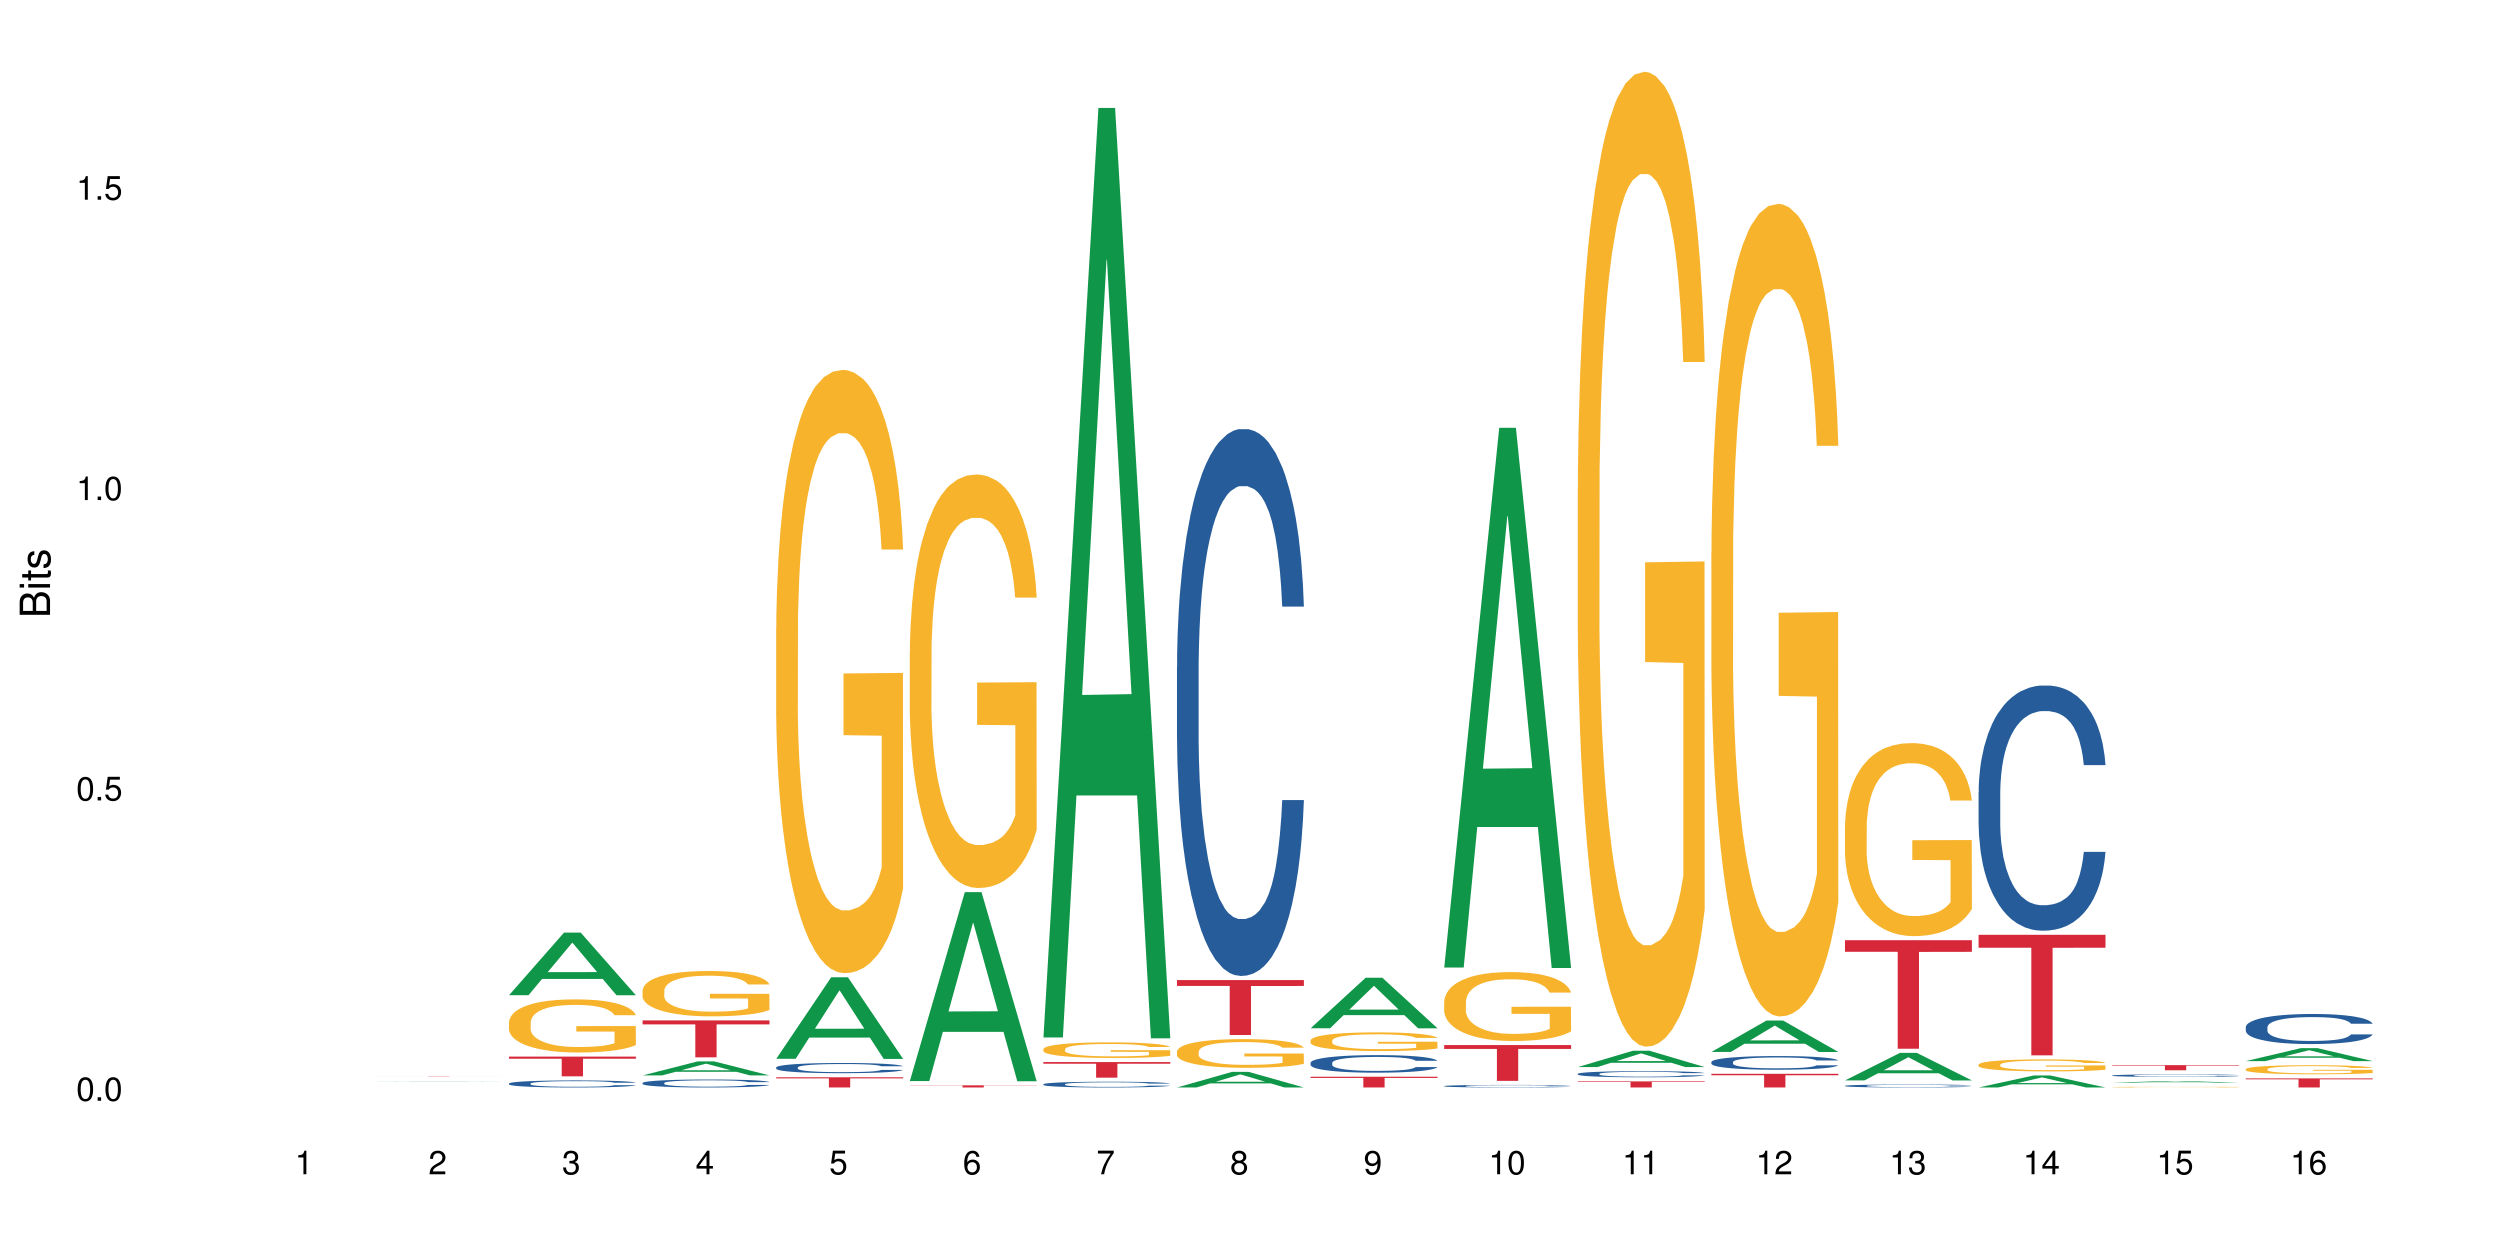 <?xml version="1.0" encoding="UTF-8"?>
<svg xmlns="http://www.w3.org/2000/svg" xmlns:xlink="http://www.w3.org/1999/xlink" width="720pt" height="360pt" viewBox="0 0 720 360" version="1.1">
<defs>
<g>
<symbol overflow="visible" id="glyph0-0">
<path style="stroke:none;" d=""/>
</symbol>
<symbol overflow="visible" id="glyph0-1">
<path style="stroke:none;" d="M 2.641 -6.797 C 2 -6.797 1.422 -6.531 1.078 -6.047 C 0.641 -5.453 0.406 -4.547 0.406 -3.297 C 0.406 -1 1.188 0.219 2.641 0.219 C 4.078 0.219 4.859 -1 4.859 -3.234 C 4.859 -4.562 4.656 -5.438 4.203 -6.047 C 3.844 -6.531 3.281 -6.797 2.641 -6.797 Z M 2.641 -6.047 C 3.547 -6.047 4 -5.125 4 -3.312 C 4 -1.375 3.562 -0.484 2.625 -0.484 C 1.734 -0.484 1.281 -1.422 1.281 -3.281 C 1.281 -5.141 1.734 -6.047 2.641 -6.047 Z M 2.641 -6.047 "/>
</symbol>
<symbol overflow="visible" id="glyph0-2">
<path style="stroke:none;" d="M 1.828 -1 L 0.828 -1 L 0.828 0 L 1.828 0 Z M 1.828 -1 "/>
</symbol>
<symbol overflow="visible" id="glyph0-3">
<path style="stroke:none;" d="M 4.562 -6.797 L 1.062 -6.797 L 0.547 -3.094 L 1.328 -3.094 C 1.719 -3.562 2.047 -3.734 2.578 -3.734 C 3.484 -3.734 4.062 -3.109 4.062 -2.094 C 4.062 -1.125 3.484 -0.531 2.578 -0.531 C 1.828 -0.531 1.375 -0.906 1.188 -1.672 L 0.328 -1.672 C 0.453 -1.109 0.547 -0.844 0.75 -0.594 C 1.125 -0.078 1.828 0.219 2.594 0.219 C 3.969 0.219 4.922 -0.781 4.922 -2.219 C 4.922 -3.562 4.031 -4.484 2.719 -4.484 C 2.25 -4.484 1.859 -4.359 1.469 -4.062 L 1.734 -5.969 L 4.562 -5.969 Z M 4.562 -6.797 "/>
</symbol>
<symbol overflow="visible" id="glyph0-4">
<path style="stroke:none;" d="M 2.484 -4.844 L 2.484 0 L 3.328 0 L 3.328 -6.797 L 2.766 -6.797 C 2.469 -5.75 2.281 -5.609 0.984 -5.453 L 0.984 -4.844 Z M 2.484 -4.844 "/>
</symbol>
<symbol overflow="visible" id="glyph0-5">
<path style="stroke:none;" d="M 4.859 -0.828 L 1.281 -0.828 C 1.359 -1.391 1.672 -1.75 2.5 -2.234 L 3.469 -2.75 C 4.406 -3.266 4.906 -3.969 4.906 -4.812 C 4.906 -5.375 4.672 -5.906 4.266 -6.266 C 3.859 -6.625 3.375 -6.797 2.719 -6.797 C 1.859 -6.797 1.219 -6.5 0.844 -5.922 C 0.609 -5.562 0.5 -5.125 0.484 -4.438 L 1.328 -4.438 C 1.359 -4.906 1.406 -5.188 1.531 -5.406 C 1.75 -5.812 2.188 -6.062 2.703 -6.062 C 3.469 -6.062 4.031 -5.516 4.031 -4.781 C 4.031 -4.25 3.719 -3.797 3.125 -3.438 L 2.234 -2.938 C 0.812 -2.141 0.406 -1.5 0.328 0 L 4.859 0 Z M 4.859 -0.828 "/>
</symbol>
<symbol overflow="visible" id="glyph0-6">
<path style="stroke:none;" d="M 2.125 -3.125 L 2.578 -3.125 C 3.516 -3.125 3.984 -2.703 3.984 -1.891 C 3.984 -1.031 3.469 -0.531 2.578 -0.531 C 1.656 -0.531 1.203 -0.984 1.156 -1.969 L 0.312 -1.969 C 0.344 -1.422 0.438 -1.078 0.609 -0.766 C 0.953 -0.109 1.625 0.219 2.547 0.219 C 3.953 0.219 4.859 -0.609 4.859 -1.906 C 4.859 -2.766 4.516 -3.25 3.703 -3.516 C 4.344 -3.766 4.656 -4.25 4.656 -4.938 C 4.656 -6.109 3.875 -6.797 2.578 -6.797 C 1.203 -6.797 0.484 -6.047 0.453 -4.609 L 1.297 -4.609 C 1.312 -5.016 1.344 -5.25 1.453 -5.453 C 1.641 -5.828 2.062 -6.062 2.594 -6.062 C 3.344 -6.062 3.797 -5.625 3.797 -4.906 C 3.797 -4.422 3.609 -4.141 3.25 -3.984 C 3.016 -3.891 2.719 -3.844 2.125 -3.844 Z M 2.125 -3.125 "/>
</symbol>
<symbol overflow="visible" id="glyph0-7">
<path style="stroke:none;" d="M 3.141 -1.625 L 3.141 0 L 3.984 0 L 3.984 -1.625 L 4.984 -1.625 L 4.984 -2.391 L 3.984 -2.391 L 3.984 -6.797 L 3.359 -6.797 L 0.266 -2.516 L 0.266 -1.625 Z M 3.141 -2.391 L 1 -2.391 L 3.141 -5.359 Z M 3.141 -2.391 "/>
</symbol>
<symbol overflow="visible" id="glyph0-8">
<path style="stroke:none;" d="M 4.781 -5.031 C 4.609 -6.141 3.891 -6.797 2.844 -6.797 C 2.094 -6.797 1.422 -6.438 1.031 -5.828 C 0.609 -5.172 0.406 -4.344 0.406 -3.094 C 0.406 -1.953 0.578 -1.234 0.984 -0.625 C 1.359 -0.078 1.953 0.219 2.703 0.219 C 3.984 0.219 4.922 -0.734 4.922 -2.078 C 4.922 -3.344 4.062 -4.234 2.844 -4.234 C 2.172 -4.234 1.641 -3.969 1.281 -3.469 C 1.281 -5.125 1.828 -6.047 2.797 -6.047 C 3.391 -6.047 3.797 -5.672 3.938 -5.031 Z M 2.734 -3.484 C 3.547 -3.484 4.062 -2.922 4.062 -2 C 4.062 -1.156 3.484 -0.531 2.703 -0.531 C 1.922 -0.531 1.328 -1.188 1.328 -2.047 C 1.328 -2.891 1.906 -3.484 2.734 -3.484 Z M 2.734 -3.484 "/>
</symbol>
<symbol overflow="visible" id="glyph0-9">
<path style="stroke:none;" d="M 4.984 -6.797 L 0.438 -6.797 L 0.438 -5.969 L 4.109 -5.969 C 2.5 -3.656 1.828 -2.234 1.328 0 L 2.219 0 C 2.594 -2.172 3.453 -4.047 4.984 -6.094 Z M 4.984 -6.797 "/>
</symbol>
<symbol overflow="visible" id="glyph0-10">
<path style="stroke:none;" d="M 3.75 -3.578 C 4.453 -4 4.688 -4.344 4.688 -4.984 C 4.688 -6.047 3.844 -6.797 2.641 -6.797 C 1.438 -6.797 0.594 -6.047 0.594 -4.984 C 0.594 -4.359 0.828 -4.016 1.516 -3.578 C 0.734 -3.203 0.359 -2.641 0.359 -1.891 C 0.359 -0.641 1.297 0.219 2.641 0.219 C 3.984 0.219 4.922 -0.641 4.922 -1.875 C 4.922 -2.641 4.531 -3.203 3.75 -3.578 Z M 2.641 -6.047 C 3.359 -6.047 3.812 -5.625 3.812 -4.969 C 3.812 -4.344 3.344 -3.922 2.641 -3.922 C 1.922 -3.922 1.453 -4.344 1.453 -4.984 C 1.453 -5.625 1.922 -6.047 2.641 -6.047 Z M 2.641 -3.203 C 3.484 -3.203 4.062 -2.672 4.062 -1.875 C 4.062 -1.062 3.484 -0.531 2.625 -0.531 C 1.797 -0.531 1.219 -1.078 1.219 -1.875 C 1.219 -2.672 1.797 -3.203 2.641 -3.203 Z M 2.641 -3.203 "/>
</symbol>
<symbol overflow="visible" id="glyph0-11">
<path style="stroke:none;" d="M 0.516 -1.547 C 0.672 -0.438 1.406 0.219 2.438 0.219 C 3.188 0.219 3.859 -0.141 4.266 -0.75 C 4.688 -1.406 4.891 -2.25 4.891 -3.484 C 4.891 -4.625 4.703 -5.359 4.312 -5.953 C 3.938 -6.5 3.344 -6.797 2.594 -6.797 C 1.297 -6.797 0.359 -5.844 0.359 -4.516 C 0.359 -3.25 1.234 -2.344 2.453 -2.344 C 3.094 -2.344 3.562 -2.578 4.016 -3.109 C 4 -1.453 3.469 -0.531 2.5 -0.531 C 1.906 -0.531 1.484 -0.906 1.359 -1.547 Z M 2.578 -6.062 C 3.375 -6.062 3.969 -5.406 3.969 -4.531 C 3.969 -3.688 3.375 -3.094 2.547 -3.094 C 1.734 -3.094 1.234 -3.672 1.234 -4.578 C 1.234 -5.438 1.797 -6.062 2.578 -6.062 Z M 2.578 -6.062 "/>
</symbol>
<symbol overflow="visible" id="glyph1-0">
<path style="stroke:none;" d=""/>
</symbol>
<symbol overflow="visible" id="glyph1-1">
<path style="stroke:none;" d="M 0 -0.953 L 0 -4.891 C 0 -5.719 -0.234 -6.344 -0.734 -6.797 C -1.188 -7.234 -1.812 -7.469 -2.5 -7.469 C -3.547 -7.469 -4.188 -7 -4.625 -5.875 C -4.984 -6.672 -5.641 -7.094 -6.531 -7.094 C -7.156 -7.094 -7.734 -6.859 -8.141 -6.391 C -8.562 -5.938 -8.75 -5.344 -8.75 -4.5 L -8.75 -0.953 Z M -4.984 -2.062 L -7.766 -2.062 L -7.766 -4.219 C -7.766 -4.844 -7.688 -5.203 -7.453 -5.5 C -7.219 -5.812 -6.859 -5.969 -6.375 -5.969 C -5.906 -5.969 -5.531 -5.812 -5.297 -5.5 C -5.062 -5.203 -4.984 -4.844 -4.984 -4.219 Z M -0.984 -2.062 L -4 -2.062 L -4 -4.781 C -4 -5.328 -3.859 -5.688 -3.578 -5.953 C -3.297 -6.219 -2.922 -6.359 -2.484 -6.359 C -2.062 -6.359 -1.688 -6.219 -1.406 -5.953 C -1.109 -5.688 -0.984 -5.328 -0.984 -4.781 Z M -0.984 -2.062 "/>
</symbol>
<symbol overflow="visible" id="glyph1-2">
<path style="stroke:none;" d="M -6.281 -1.797 L -6.281 -0.797 L 0 -0.797 L 0 -1.797 Z M -8.75 -1.797 L -8.75 -0.797 L -7.484 -0.797 L -7.484 -1.797 Z M -8.75 -1.797 "/>
</symbol>
<symbol overflow="visible" id="glyph1-3">
<path style="stroke:none;" d="M -6.281 -3.047 L -6.281 -2.016 L -8.016 -2.016 L -8.016 -1.016 L -6.281 -1.016 L -6.281 -0.172 L -5.469 -0.172 L -5.469 -1.016 L -0.719 -1.016 C -0.078 -1.016 0.281 -1.453 0.281 -2.234 C 0.281 -2.469 0.25 -2.719 0.188 -3.047 L -0.641 -3.047 C -0.609 -2.922 -0.594 -2.766 -0.594 -2.562 C -0.594 -2.141 -0.719 -2.016 -1.156 -2.016 L -5.469 -2.016 L -5.469 -3.047 Z M -6.281 -3.047 "/>
</symbol>
<symbol overflow="visible" id="glyph1-4">
<path style="stroke:none;" d="M -4.531 -5.25 C -5.766 -5.25 -6.469 -4.422 -6.469 -2.969 C -6.469 -1.516 -5.719 -0.562 -4.547 -0.562 C -3.562 -0.562 -3.094 -1.062 -2.734 -2.562 L -2.516 -3.484 C -2.344 -4.188 -2.094 -4.469 -1.625 -4.469 C -1.047 -4.469 -0.641 -3.875 -0.641 -3 C -0.641 -2.453 -0.797 -2 -1.062 -1.75 C -1.25 -1.594 -1.422 -1.531 -1.875 -1.469 L -1.875 -0.406 C -0.422 -0.453 0.281 -1.266 0.281 -2.922 C 0.281 -4.5 -0.5 -5.516 -1.719 -5.516 C -2.656 -5.516 -3.172 -4.984 -3.469 -3.734 L -3.703 -2.766 C -3.891 -1.953 -4.156 -1.609 -4.594 -1.609 C -5.172 -1.609 -5.547 -2.125 -5.547 -2.938 C -5.547 -3.75 -5.203 -4.172 -4.531 -4.203 Z M -4.531 -5.25 "/>
</symbol>
</g>
</defs>
<g id="surface58362">
<rect x="0" y="0" width="720" height="360" style="fill:rgb(100%,100%,100%);fill-opacity:1;stroke:none;"/>
<path style=" stroke:none;fill-rule:nonzero;fill:rgb(6.275%,58.824%,28.235%);fill-opacity:1;" d="M 108.105 311.398 L 108.145 311.398 L 123.961 311.332 L 128.766 311.332 L 144.66 311.398 L 139.074 311.398 L 135.09 311.379 L 117.637 311.379 L 113.73 311.398 L 108.105 311.398 L 119.312 311.371 L 133.492 311.371 L 126.422 311.34 L 126.266 311.34 L 119.273 311.371 L 119.312 311.371 Z M 108.105 311.398 "/>
<path style=" stroke:none;fill-rule:nonzero;fill:rgb(83.922%,15.686%,22.353%);fill-opacity:1;" d="M 108.105 310.09 L 144.66 310.09 L 144.66 310.098 L 129.426 310.098 L 129.426 310.156 L 123.297 310.156 L 123.297 310.098 L 108.105 310.098 Z M 108.105 310.09 "/>
<path style=" stroke:none;fill-rule:nonzero;fill:rgb(6.275%,58.824%,28.235%);fill-opacity:1;" d="M 146.582 286.625 L 146.621 286.609 L 162.438 268.586 L 167.242 268.586 L 183.137 286.641 L 177.551 286.641 L 173.57 281.93 L 156.113 281.93 L 152.207 286.625 L 146.582 286.625 L 157.793 279.98 L 171.969 279.961 L 164.898 271.539 L 164.82 271.52 L 164.742 271.57 L 157.754 279.961 L 157.793 279.98 Z M 146.582 286.625 "/>
<path style=" stroke:none;fill-rule:nonzero;fill:rgb(14.51%,36.078%,60%);fill-opacity:1;" d="M 146.582 312.051 L 146.629 312.047 L 146.629 312.004 L 146.762 311.934 L 147.074 311.844 L 147.387 311.781 L 148.188 311.672 L 149.301 311.566 L 150.461 311.484 L 151.309 311.438 L 152.066 311.398 L 153.805 311.332 L 154.918 311.297 L 156.121 311.266 L 157.594 311.234 L 158.664 311.215 L 161.07 311.184 L 162.855 311.172 L 164.234 311.164 L 167.223 311.164 L 169.004 311.172 L 170.297 311.184 L 171.727 311.199 L 172.93 311.215 L 175.023 311.254 L 176.895 311.309 L 177.742 311.336 L 179.078 311.395 L 180.105 311.449 L 180.82 311.496 L 181.621 311.566 L 182.336 311.648 L 182.867 311.746 L 183.137 311.824 L 176.895 311.824 L 176.582 311.75 L 176.227 311.691 L 175.559 311.617 L 174.891 311.562 L 173.953 311.508 L 173.105 311.473 L 171.949 311.438 L 170.922 311.418 L 169.852 311.398 L 168.828 311.387 L 166.867 311.379 L 164.594 311.379 L 163.746 311.383 L 162.008 311.395 L 161.07 311.41 L 159.734 311.434 L 158.797 311.461 L 157.684 311.496 L 156.926 311.527 L 155.988 311.574 L 155.32 311.617 L 154.562 311.68 L 154.117 311.727 L 153.715 311.777 L 153.359 311.84 L 153.09 311.906 L 152.914 311.973 L 152.824 312.039 L 152.824 312.328 L 152.914 312.395 L 153.137 312.473 L 153.715 312.586 L 154.562 312.684 L 155.543 312.762 L 156.48 312.816 L 157.016 312.844 L 157.727 312.871 L 158.844 312.91 L 160.445 312.945 L 161.383 312.961 L 162.809 312.977 L 164.281 312.984 L 166.242 312.984 L 167.98 312.977 L 169.141 312.969 L 170.344 312.953 L 171.992 312.922 L 173.016 312.891 L 173.91 312.855 L 174.578 312.82 L 175.023 312.793 L 175.691 312.734 L 176.227 312.672 L 176.629 312.605 L 176.895 312.543 L 183.137 312.543 L 182.867 312.617 L 182.469 312.688 L 182.066 312.742 L 181.441 312.809 L 180.73 312.867 L 179.703 312.93 L 178.855 312.973 L 177.742 313.02 L 176.719 313.055 L 175.602 313.086 L 173.953 313.125 L 172.883 313.141 L 171.727 313.16 L 170.344 313.172 L 168.605 313.188 L 166.73 313.195 L 164.992 313.195 L 163.121 313.191 L 161.738 313.184 L 159.91 313.168 L 157.637 313.133 L 155.988 313.098 L 154.695 313.062 L 153.582 313.027 L 152.332 312.977 L 150.73 312.895 L 149.75 312.832 L 149.078 312.781 L 148.32 312.707 L 147.785 312.645 L 147.164 312.539 L 146.719 312.406 L 146.582 312.305 Z M 146.582 312.051 "/>
<path style=" stroke:none;fill-rule:nonzero;fill:rgb(96.863%,70.196%,16.863%);fill-opacity:1;" d="M 146.582 294.371 L 146.629 294.359 L 146.629 294.078 L 146.805 293.449 L 147.25 292.582 L 147.832 291.871 L 148.457 291.312 L 148.855 291.02 L 149.523 290.598 L 150.105 290.289 L 151.574 289.66 L 153.449 289.074 L 154.473 288.824 L 155.633 288.586 L 157.281 288.32 L 158.039 288.223 L 160.359 288 L 162.988 287.859 L 165.887 287.816 L 167.223 287.832 L 169.051 287.887 L 171.547 288.039 L 172.973 288.18 L 174.086 288.32 L 175.246 288.5 L 176.672 288.781 L 178.012 289.117 L 179.078 289.453 L 180.148 289.871 L 181.043 290.32 L 181.801 290.809 L 182.469 291.395 L 182.867 291.883 L 183.137 292.375 L 176.941 292.375 L 176.582 291.883 L 176.184 291.508 L 175.516 291.047 L 174.844 290.711 L 174.176 290.445 L 172.93 290.082 L 171.859 289.855 L 170.52 289.66 L 169.227 289.535 L 167.758 289.453 L 166.867 289.426 L 164.504 289.426 L 162.363 289.523 L 161.117 289.633 L 160.223 289.746 L 158.977 289.957 L 158.219 290.121 L 157.773 290.234 L 156.434 290.668 L 155.543 291.059 L 155.055 291.324 L 154.43 291.746 L 153.984 292.121 L 153.492 292.68 L 153.227 293.102 L 152.867 294.051 L 152.824 296.566 L 152.957 297.098 L 153.227 297.672 L 153.582 298.176 L 154.117 298.707 L 154.652 299.113 L 155.586 299.656 L 156.391 300.02 L 157.016 300.258 L 158.219 300.637 L 158.707 300.762 L 159.867 301.012 L 161.07 301.207 L 162.543 301.375 L 163.656 301.461 L 165.438 301.531 L 167.711 301.531 L 170.387 301.445 L 172.082 301.336 L 173.242 301.223 L 174 301.125 L 174.934 300.973 L 175.602 300.832 L 176.227 300.676 L 176.984 300.441 L 176.984 297.098 L 165.973 297.086 L 165.973 295.52 L 183.094 295.504 L 183.137 300.973 L 182.199 301.348 L 181.043 301.711 L 179.926 301.992 L 178.77 302.23 L 177.117 302.496 L 175.781 302.664 L 173.73 302.859 L 171.859 302.984 L 169.898 303.066 L 168.16 303.109 L 166.109 303.125 L 164.281 303.094 L 162.32 303.012 L 160.758 302.898 L 159.332 302.762 L 157.906 302.578 L 156.121 302.285 L 154.965 302.047 L 153.762 301.754 L 152.555 301.402 L 151.488 301.027 L 150.773 300.734 L 150.059 300.398 L 149.301 299.977 L 148.59 299.504 L 148.055 299.07 L 147.562 298.582 L 147.207 298.117 L 146.852 297.488 L 146.672 296.988 L 146.582 296.555 Z M 146.582 294.371 "/>
<path style=" stroke:none;fill-rule:nonzero;fill:rgb(83.922%,15.686%,22.353%);fill-opacity:1;" d="M 146.582 304.297 L 183.137 304.297 L 183.137 304.906 L 167.902 304.914 L 167.902 309.992 L 161.773 309.992 L 161.773 304.918 L 161.684 304.906 L 146.582 304.906 Z M 146.582 304.297 "/>
<path style=" stroke:none;fill-rule:nonzero;fill:rgb(6.275%,58.824%,28.235%);fill-opacity:1;" d="M 185.059 309.719 L 185.098 309.715 L 200.914 305.691 L 205.719 305.691 L 221.613 309.723 L 216.027 309.723 L 212.047 308.672 L 194.59 308.672 L 190.684 309.719 L 185.059 309.719 L 196.27 308.234 L 210.445 308.23 L 203.375 306.348 L 203.297 306.344 L 203.219 306.355 L 196.23 308.23 L 196.27 308.234 Z M 185.059 309.719 "/>
<path style=" stroke:none;fill-rule:nonzero;fill:rgb(14.51%,36.078%,60%);fill-opacity:1;" d="M 185.059 311.898 L 185.105 311.895 L 185.105 311.844 L 185.238 311.766 L 185.551 311.664 L 185.863 311.594 L 186.664 311.473 L 187.781 311.352 L 188.938 311.258 L 189.785 311.203 L 190.543 311.164 L 192.281 311.086 L 193.395 311.047 L 194.602 311.008 L 196.07 310.973 L 197.141 310.953 L 199.547 310.918 L 201.332 310.906 L 202.711 310.898 L 205.699 310.898 L 207.484 310.906 L 208.773 310.918 L 210.203 310.934 L 211.406 310.953 L 213.5 311 L 215.371 311.059 L 216.219 311.09 L 217.559 311.156 L 218.582 311.219 L 219.297 311.273 L 220.098 311.352 L 220.812 311.445 L 221.348 311.555 L 221.613 311.645 L 215.371 311.645 L 215.062 311.559 L 214.703 311.496 L 214.035 311.41 L 213.367 311.348 L 212.43 311.285 L 211.582 311.246 L 210.426 311.207 L 209.398 311.184 L 208.328 311.164 L 207.305 311.152 L 205.344 311.137 L 203.07 311.137 L 202.223 311.141 L 200.484 311.16 L 199.547 311.172 L 198.211 311.203 L 197.273 311.23 L 196.16 311.273 L 195.402 311.309 L 194.465 311.363 L 193.797 311.41 L 193.039 311.48 L 192.594 311.531 L 192.191 311.59 L 191.836 311.66 L 191.57 311.734 L 191.391 311.812 L 191.301 311.887 L 191.301 312.215 L 191.391 312.289 L 191.613 312.375 L 192.191 312.504 L 193.039 312.617 L 194.02 312.703 L 194.957 312.766 L 195.492 312.797 L 196.203 312.832 L 197.32 312.871 L 198.922 312.914 L 199.859 312.93 L 201.285 312.949 L 202.758 312.957 L 204.719 312.957 L 206.457 312.949 L 207.617 312.938 L 208.82 312.922 L 210.469 312.887 L 211.496 312.852 L 212.387 312.812 L 213.055 312.773 L 213.5 312.738 L 214.168 312.672 L 214.703 312.602 L 215.105 312.527 L 215.371 312.457 L 221.613 312.457 L 221.348 312.539 L 220.945 312.621 L 220.543 312.684 L 219.918 312.758 L 219.207 312.82 L 218.18 312.895 L 217.336 312.945 L 216.219 312.996 L 215.195 313.035 L 214.078 313.07 L 212.43 313.113 L 211.359 313.137 L 210.203 313.152 L 208.82 313.172 L 207.082 313.184 L 205.211 313.195 L 203.469 313.195 L 201.598 313.191 L 200.215 313.184 L 198.391 313.164 L 196.117 313.125 L 194.465 313.086 L 193.172 313.047 L 192.059 313.004 L 190.812 312.949 L 189.207 312.855 L 188.227 312.785 L 187.555 312.727 L 186.797 312.645 L 186.266 312.57 L 185.641 312.453 L 185.195 312.305 L 185.059 312.188 Z M 185.059 311.898 "/>
<path style=" stroke:none;fill-rule:nonzero;fill:rgb(96.863%,70.196%,16.863%);fill-opacity:1;" d="M 185.059 285.242 L 185.105 285.23 L 185.105 284.992 L 185.281 284.457 L 185.73 283.715 L 186.309 283.109 L 186.934 282.629 L 187.332 282.379 L 188.004 282.023 L 188.582 281.758 L 190.055 281.223 L 191.926 280.723 L 192.949 280.508 L 194.109 280.305 L 195.758 280.078 L 196.516 279.996 L 198.836 279.805 L 201.465 279.684 L 204.363 279.648 L 205.699 279.66 L 207.527 279.707 L 210.023 279.84 L 211.449 279.957 L 212.562 280.078 L 213.723 280.234 L 215.148 280.473 L 216.488 280.758 L 217.559 281.043 L 218.625 281.402 L 219.52 281.785 L 220.277 282.199 L 220.945 282.703 L 221.348 283.121 L 221.613 283.535 L 215.418 283.535 L 215.062 283.121 L 214.66 282.797 L 213.992 282.402 L 213.32 282.117 L 212.652 281.891 L 211.406 281.582 L 210.336 281.391 L 209 281.223 L 207.707 281.117 L 206.234 281.043 L 205.344 281.02 L 202.98 281.02 L 200.84 281.105 L 199.594 281.199 L 198.699 281.293 L 197.453 281.473 L 196.695 281.617 L 196.25 281.711 L 194.91 282.082 L 194.02 282.414 L 193.531 282.641 L 192.906 283 L 192.461 283.32 L 191.969 283.801 L 191.703 284.156 L 191.344 284.969 L 191.301 287.117 L 191.434 287.57 L 191.703 288.059 L 192.059 288.488 L 192.594 288.941 L 193.129 289.285 L 194.066 289.75 L 194.867 290.062 L 195.492 290.266 L 196.695 290.586 L 197.184 290.695 L 198.344 290.91 L 199.547 291.074 L 201.02 291.219 L 202.133 291.289 L 203.918 291.352 L 206.191 291.352 L 208.863 291.277 L 210.559 291.184 L 211.719 291.086 L 212.477 291.004 L 213.41 290.871 L 214.078 290.754 L 214.703 290.621 L 215.461 290.418 L 215.461 287.57 L 204.453 287.559 L 204.453 286.223 L 221.57 286.207 L 221.613 290.871 L 220.676 291.195 L 219.52 291.504 L 218.402 291.742 L 217.246 291.945 L 215.594 292.172 L 214.258 292.316 L 212.207 292.484 L 210.336 292.59 L 208.375 292.66 L 206.637 292.699 L 204.586 292.711 L 202.758 292.688 L 200.797 292.613 L 199.234 292.52 L 197.809 292.398 L 196.383 292.246 L 194.602 291.992 L 193.441 291.793 L 192.238 291.539 L 191.035 291.242 L 189.965 290.922 L 189.25 290.672 L 188.539 290.383 L 187.781 290.027 L 187.066 289.621 L 186.531 289.25 L 186.039 288.832 L 185.684 288.438 L 185.328 287.902 L 185.148 287.473 L 185.059 287.102 Z M 185.059 285.242 "/>
<path style=" stroke:none;fill-rule:nonzero;fill:rgb(83.922%,15.686%,22.353%);fill-opacity:1;" d="M 185.059 293.883 L 221.613 293.883 L 221.613 295.023 L 206.379 295.031 L 206.379 304.516 L 200.25 304.516 L 200.25 295.043 L 200.16 295.023 L 185.059 295.023 Z M 185.059 293.883 "/>
<path style=" stroke:none;fill-rule:nonzero;fill:rgb(6.275%,58.824%,28.235%);fill-opacity:1;" d="M 223.539 304.941 L 223.578 304.922 L 239.391 281.445 L 244.195 281.445 L 260.09 304.965 L 254.504 304.965 L 250.523 298.824 L 233.066 298.824 L 229.16 304.941 L 223.539 304.941 L 234.746 296.285 L 248.922 296.262 L 241.852 285.289 L 241.773 285.266 L 241.695 285.332 L 234.707 296.262 L 234.746 296.285 Z M 223.539 304.941 "/>
<path style=" stroke:none;fill-rule:nonzero;fill:rgb(14.51%,36.078%,60%);fill-opacity:1;" d="M 223.539 307.418 L 223.582 307.418 L 223.582 307.352 L 223.715 307.25 L 224.027 307.121 L 224.34 307.031 L 225.141 306.875 L 226.258 306.719 L 227.414 306.602 L 228.262 306.531 L 229.02 306.477 L 230.758 306.379 L 231.875 306.328 L 233.078 306.281 L 234.547 306.234 L 235.617 306.211 L 238.023 306.168 L 239.809 306.148 L 241.191 306.141 L 244.176 306.141 L 245.961 306.148 L 247.254 306.164 L 248.68 306.184 L 249.883 306.211 L 251.977 306.27 L 253.848 306.344 L 254.695 306.387 L 256.035 306.469 L 257.059 306.551 L 257.773 306.621 L 258.574 306.719 L 259.289 306.84 L 259.824 306.977 L 260.09 307.094 L 253.848 307.094 L 253.539 306.984 L 253.18 306.902 L 252.512 306.793 L 251.844 306.715 L 250.906 306.637 L 250.059 306.586 L 248.902 306.535 L 247.875 306.504 L 246.805 306.477 L 245.781 306.461 L 243.82 306.445 L 241.547 306.445 L 240.699 306.453 L 238.961 306.473 L 238.023 306.492 L 236.688 306.527 L 235.75 306.562 L 234.637 306.617 L 233.879 306.664 L 232.941 306.734 L 232.273 306.797 L 231.516 306.883 L 231.07 306.953 L 230.668 307.027 L 230.312 307.113 L 230.047 307.211 L 229.867 307.309 L 229.777 307.406 L 229.777 307.82 L 229.867 307.918 L 230.09 308.031 L 230.668 308.195 L 231.516 308.34 L 232.496 308.449 L 233.434 308.531 L 233.969 308.57 L 234.68 308.613 L 235.797 308.668 L 237.402 308.719 L 238.336 308.742 L 239.762 308.762 L 241.234 308.773 L 243.195 308.773 L 244.934 308.762 L 246.094 308.75 L 247.297 308.727 L 248.945 308.684 L 249.973 308.641 L 250.863 308.59 L 251.531 308.539 L 251.977 308.496 L 252.645 308.41 L 253.18 308.32 L 253.582 308.227 L 253.848 308.133 L 260.09 308.133 L 259.824 308.242 L 259.422 308.348 L 259.02 308.426 L 258.395 308.52 L 257.684 308.602 L 256.656 308.695 L 255.812 308.758 L 254.695 308.824 L 253.672 308.875 L 252.559 308.922 L 250.906 308.977 L 249.836 309.004 L 248.68 309.027 L 247.297 309.047 L 245.559 309.066 L 243.688 309.078 L 241.949 309.082 L 240.074 309.074 L 238.695 309.062 L 236.867 309.039 L 234.594 308.992 L 232.941 308.941 L 231.648 308.891 L 230.535 308.836 L 229.289 308.762 L 227.684 308.645 L 226.703 308.555 L 226.035 308.477 L 225.277 308.375 L 224.742 308.277 L 224.117 308.129 L 223.672 307.938 L 223.539 307.789 Z M 223.539 307.418 "/>
<path style=" stroke:none;fill-rule:nonzero;fill:rgb(96.863%,70.196%,16.863%);fill-opacity:1;" d="M 223.539 180.945 L 223.582 180.785 L 223.582 177.613 L 223.762 170.473 L 224.207 160.637 L 224.785 152.543 L 225.41 146.195 L 225.812 142.867 L 226.48 138.105 L 227.059 134.613 L 228.531 127.473 L 230.402 120.812 L 231.426 117.953 L 232.586 115.258 L 234.234 112.242 L 234.992 111.133 L 237.312 108.594 L 239.941 107.008 L 242.84 106.531 L 244.176 106.688 L 246.004 107.324 L 248.5 109.07 L 249.926 110.656 L 251.043 112.242 L 252.199 114.305 L 253.625 117.48 L 254.965 121.285 L 256.035 125.094 L 257.105 129.855 L 257.996 134.934 L 258.754 140.484 L 259.422 147.148 L 259.824 152.703 L 260.09 158.258 L 253.895 158.258 L 253.539 152.703 L 253.137 148.418 L 252.469 143.184 L 251.801 139.375 L 251.129 136.359 L 249.883 132.234 L 248.812 129.695 L 247.477 127.473 L 246.184 126.047 L 244.711 125.094 L 243.82 124.777 L 241.457 124.777 L 239.316 125.887 L 238.07 127.156 L 237.18 128.426 L 235.93 130.805 L 235.172 132.711 L 234.727 133.98 L 233.391 138.898 L 232.496 143.34 L 232.008 146.355 L 231.383 151.117 L 230.938 155.398 L 230.445 161.746 L 230.18 166.508 L 229.824 177.297 L 229.777 205.855 L 229.91 211.887 L 230.18 218.391 L 230.535 224.102 L 231.07 230.133 L 231.605 234.734 L 232.543 240.922 L 233.344 245.047 L 233.969 247.742 L 235.172 252.027 L 235.664 253.457 L 236.82 256.312 L 238.023 258.535 L 239.496 260.438 L 240.609 261.391 L 242.395 262.184 L 244.668 262.184 L 247.34 261.23 L 249.035 259.961 L 250.195 258.691 L 250.953 257.582 L 251.887 255.836 L 252.559 254.25 L 253.18 252.504 L 253.938 249.809 L 253.938 211.887 L 242.93 211.727 L 242.93 193.957 L 260.047 193.797 L 260.09 255.836 L 259.152 260.121 L 257.996 264.246 L 256.879 267.418 L 255.723 270.117 L 254.074 273.129 L 252.734 275.035 L 250.684 277.258 L 248.812 278.684 L 246.852 279.637 L 245.113 280.113 L 243.062 280.27 L 241.234 279.953 L 239.273 279 L 237.711 277.73 L 236.285 276.145 L 234.859 274.082 L 233.078 270.75 L 231.918 268.055 L 230.715 264.723 L 229.512 260.754 L 228.441 256.469 L 227.727 253.137 L 227.016 249.332 L 226.258 244.57 L 225.543 239.176 L 225.008 234.258 L 224.52 228.703 L 224.16 223.469 L 223.805 216.328 L 223.625 210.617 L 223.539 205.699 Z M 223.539 180.945 "/>
<path style=" stroke:none;fill-rule:nonzero;fill:rgb(83.922%,15.686%,22.353%);fill-opacity:1;" d="M 223.539 310.254 L 260.09 310.254 L 260.09 310.57 L 244.855 310.574 L 244.855 313.195 L 238.727 313.195 L 238.727 310.574 L 238.637 310.57 L 223.539 310.57 Z M 223.539 310.254 "/>
<path style=" stroke:none;fill-rule:nonzero;fill:rgb(6.275%,58.824%,28.235%);fill-opacity:1;" d="M 262.016 311.348 L 262.055 311.297 L 277.871 256.926 L 282.672 256.926 L 298.566 311.402 L 292.984 311.402 L 289 297.18 L 271.543 297.18 L 267.637 311.348 L 262.016 311.348 L 273.223 291.297 L 287.398 291.246 L 280.328 265.824 L 280.25 265.773 L 280.172 265.926 L 273.184 291.246 L 273.223 291.297 Z M 262.016 311.348 "/>
<path style=" stroke:none;fill-rule:nonzero;fill:rgb(96.863%,70.196%,16.863%);fill-opacity:1;" d="M 262.016 187.66 L 262.059 187.551 L 262.059 185.375 L 262.238 180.48 L 262.684 173.738 L 263.262 168.191 L 263.887 163.84 L 264.289 161.555 L 264.957 158.293 L 265.535 155.898 L 267.008 151.004 L 268.879 146.438 L 269.906 144.477 L 271.062 142.629 L 272.711 140.562 L 273.469 139.801 L 275.789 138.062 L 278.418 136.973 L 281.316 136.648 L 282.652 136.754 L 284.48 137.191 L 286.977 138.387 L 288.402 139.477 L 289.52 140.562 L 290.676 141.977 L 292.105 144.152 L 293.441 146.762 L 294.512 149.371 L 295.582 152.637 L 296.473 156.117 L 297.23 159.922 L 297.898 164.492 L 298.301 168.301 L 298.566 172.105 L 292.371 172.105 L 292.016 168.301 L 291.613 165.363 L 290.945 161.773 L 290.277 159.164 L 289.605 157.094 L 288.359 154.266 L 287.289 152.527 L 285.953 151.004 L 284.66 150.027 L 283.188 149.371 L 282.297 149.156 L 279.934 149.156 L 277.793 149.918 L 276.547 150.785 L 275.656 151.656 L 274.406 153.289 L 273.648 154.594 L 273.203 155.465 L 271.867 158.836 L 270.973 161.883 L 270.484 163.949 L 269.859 167.211 L 269.414 170.148 L 268.922 174.5 L 268.656 177.762 L 268.301 185.156 L 268.254 204.738 L 268.391 208.871 L 268.656 213.328 L 269.012 217.246 L 269.547 221.379 L 270.082 224.531 L 271.02 228.773 L 271.82 231.602 L 272.445 233.453 L 273.648 236.391 L 274.141 237.367 L 275.297 239.324 L 276.5 240.848 L 277.973 242.152 L 279.086 242.805 L 280.871 243.352 L 283.145 243.352 L 285.816 242.699 L 287.512 241.828 L 288.672 240.957 L 289.43 240.195 L 290.363 239 L 291.035 237.91 L 291.656 236.715 L 292.414 234.867 L 292.414 208.871 L 281.406 208.762 L 281.406 196.578 L 298.523 196.469 L 298.566 239 L 297.633 241.938 L 296.473 244.766 L 295.359 246.938 L 294.199 248.789 L 292.551 250.855 L 291.211 252.16 L 289.16 253.684 L 287.289 254.66 L 285.328 255.316 L 283.59 255.641 L 281.539 255.75 L 279.711 255.531 L 277.75 254.879 L 276.191 254.008 L 274.762 252.922 L 273.336 251.508 L 271.555 249.223 L 270.395 247.375 L 269.191 245.09 L 267.988 242.371 L 266.918 239.434 L 266.203 237.148 L 265.492 234.539 L 264.734 231.277 L 264.02 227.578 L 263.484 224.207 L 262.996 220.398 L 262.637 216.809 L 262.281 211.914 L 262.102 208 L 262.016 204.629 Z M 262.016 187.66 "/>
<path style=" stroke:none;fill-rule:nonzero;fill:rgb(83.922%,15.686%,22.353%);fill-opacity:1;" d="M 262.016 312.574 L 298.566 312.574 L 298.566 312.641 L 283.332 312.641 L 283.332 313.195 L 277.203 313.195 L 277.203 312.645 L 277.113 312.641 L 262.016 312.641 Z M 262.016 312.574 "/>
<path style=" stroke:none;fill-rule:nonzero;fill:rgb(6.275%,58.824%,28.235%);fill-opacity:1;" d="M 300.492 298.781 L 300.531 298.527 L 316.348 31.078 L 321.148 31.078 L 337.043 299.031 L 331.461 299.031 L 327.477 229.086 L 310.02 229.086 L 306.113 298.781 L 300.492 298.781 L 311.699 200.152 L 325.875 199.902 L 318.809 74.855 L 318.73 74.605 L 318.652 75.359 L 311.66 199.902 L 311.699 200.152 Z M 300.492 298.781 "/>
<path style=" stroke:none;fill-rule:nonzero;fill:rgb(14.51%,36.078%,60%);fill-opacity:1;" d="M 300.492 312.258 L 300.535 312.258 L 300.535 312.223 L 300.668 312.164 L 300.98 312.09 L 301.293 312.039 L 302.098 311.953 L 303.211 311.863 L 304.371 311.797 L 305.215 311.758 L 305.973 311.73 L 307.711 311.672 L 308.828 311.645 L 310.031 311.617 L 311.5 311.594 L 312.57 311.578 L 314.98 311.555 L 316.762 311.543 L 318.145 311.539 L 321.129 311.539 L 322.914 311.543 L 324.207 311.551 L 325.633 311.562 L 326.836 311.578 L 328.93 311.609 L 330.805 311.652 L 331.652 311.676 L 332.988 311.723 L 334.012 311.77 L 334.727 311.809 L 335.527 311.863 L 336.242 311.934 L 336.777 312.012 L 337.043 312.074 L 330.805 312.074 L 330.492 312.016 L 330.137 311.969 L 329.465 311.906 L 328.797 311.863 L 327.863 311.816 L 327.016 311.789 L 325.855 311.762 L 324.832 311.742 L 323.762 311.73 L 322.734 311.719 L 320.773 311.711 L 318.5 311.711 L 317.652 311.715 L 315.914 311.727 L 314.98 311.734 L 313.641 311.758 L 312.707 311.777 L 311.59 311.809 L 310.832 311.832 L 309.898 311.871 L 309.227 311.906 L 308.469 311.957 L 308.023 311.996 L 307.625 312.039 L 307.266 312.09 L 307 312.141 L 306.82 312.195 L 306.73 312.25 L 306.73 312.488 L 306.82 312.543 L 307.043 312.605 L 307.625 312.695 L 308.469 312.777 L 309.449 312.84 L 310.387 312.887 L 310.922 312.906 L 311.637 312.934 L 312.75 312.961 L 314.355 312.992 L 315.289 313.004 L 316.719 313.016 L 318.188 313.023 L 320.148 313.023 L 321.887 313.016 L 323.047 313.008 L 324.25 312.996 L 325.898 312.973 L 326.926 312.945 L 327.816 312.918 L 328.484 312.891 L 328.93 312.867 L 329.602 312.82 L 330.137 312.766 L 330.535 312.715 L 330.805 312.664 L 337.043 312.664 L 336.777 312.723 L 336.375 312.781 L 335.973 312.824 L 335.352 312.879 L 334.637 312.926 L 333.613 312.98 L 332.766 313.016 L 331.652 313.051 L 330.625 313.082 L 329.512 313.105 L 327.863 313.137 L 326.793 313.152 L 325.633 313.164 L 324.25 313.176 L 322.512 313.188 L 320.641 313.195 L 318.902 313.195 L 317.027 313.191 L 315.648 313.188 L 313.82 313.172 L 311.547 313.145 L 309.898 313.117 L 308.605 313.09 L 307.488 313.059 L 306.242 313.016 L 304.637 312.949 L 303.656 312.898 L 302.988 312.855 L 302.23 312.797 L 301.695 312.746 L 301.07 312.66 L 300.625 312.551 L 300.492 312.469 Z M 300.492 312.258 "/>
<path style=" stroke:none;fill-rule:nonzero;fill:rgb(96.863%,70.196%,16.863%);fill-opacity:1;" d="M 300.492 302.129 L 300.535 302.125 L 300.535 302.043 L 300.715 301.859 L 301.16 301.605 L 301.738 301.395 L 302.363 301.23 L 302.766 301.145 L 303.434 301.023 L 304.012 300.934 L 305.484 300.746 L 307.355 300.574 L 308.383 300.5 L 309.539 300.43 L 311.191 300.355 L 311.949 300.324 L 314.266 300.258 L 316.895 300.219 L 319.793 300.207 L 321.129 300.211 L 322.957 300.227 L 325.453 300.273 L 326.879 300.312 L 327.996 300.355 L 329.152 300.406 L 330.582 300.488 L 331.918 300.586 L 332.988 300.688 L 334.059 300.809 L 334.949 300.941 L 335.707 301.082 L 336.375 301.258 L 336.777 301.398 L 337.043 301.543 L 330.848 301.543 L 330.492 301.398 L 330.09 301.289 L 329.422 301.152 L 328.754 301.055 L 328.086 300.977 L 326.836 300.871 L 325.766 300.805 L 324.43 300.746 L 323.137 300.711 L 321.664 300.688 L 320.773 300.676 L 318.41 300.676 L 316.27 300.707 L 315.023 300.738 L 314.133 300.773 L 312.883 300.832 L 312.125 300.883 L 311.68 300.914 L 310.344 301.043 L 309.449 301.156 L 308.961 301.234 L 308.336 301.359 L 307.891 301.469 L 307.402 301.633 L 307.133 301.758 L 306.777 302.035 L 306.73 302.773 L 306.867 302.93 L 307.133 303.098 L 307.488 303.246 L 308.023 303.402 L 308.559 303.52 L 309.496 303.68 L 310.297 303.785 L 310.922 303.855 L 312.125 303.969 L 312.617 304.004 L 313.773 304.078 L 314.98 304.137 L 316.449 304.184 L 317.562 304.207 L 319.348 304.23 L 321.621 304.23 L 324.297 304.203 L 325.988 304.172 L 327.148 304.141 L 327.906 304.109 L 328.844 304.066 L 329.512 304.023 L 330.137 303.98 L 330.895 303.91 L 330.895 302.93 L 319.883 302.926 L 319.883 302.465 L 337 302.461 L 337.043 304.066 L 336.109 304.176 L 334.949 304.281 L 333.836 304.363 L 332.676 304.434 L 331.027 304.512 L 329.688 304.562 L 327.637 304.617 L 325.766 304.656 L 323.805 304.68 L 322.066 304.691 L 320.016 304.695 L 318.188 304.688 L 316.227 304.664 L 314.668 304.633 L 313.238 304.59 L 311.812 304.535 L 310.031 304.449 L 308.871 304.383 L 307.668 304.297 L 306.465 304.191 L 305.395 304.082 L 304.68 303.996 L 303.969 303.898 L 303.211 303.773 L 302.496 303.637 L 301.961 303.508 L 301.473 303.363 L 301.117 303.23 L 300.758 303.043 L 300.582 302.898 L 300.492 302.77 Z M 300.492 302.129 "/>
<path style=" stroke:none;fill-rule:nonzero;fill:rgb(83.922%,15.686%,22.353%);fill-opacity:1;" d="M 300.492 305.871 L 337.043 305.871 L 337.043 306.352 L 321.809 306.355 L 321.809 310.363 L 315.68 310.363 L 315.68 306.359 L 315.594 306.352 L 300.492 306.352 Z M 300.492 305.871 "/>
<path style=" stroke:none;fill-rule:nonzero;fill:rgb(6.275%,58.824%,28.235%);fill-opacity:1;" d="M 338.969 313.191 L 339.008 313.188 L 354.824 308.703 L 359.625 308.703 L 375.52 313.195 L 369.938 313.195 L 365.953 312.023 L 348.496 312.023 L 344.59 313.191 L 338.969 313.191 L 350.176 311.539 L 364.352 311.535 L 357.285 309.438 L 357.207 309.434 L 357.129 309.445 L 350.137 311.535 L 350.176 311.539 Z M 338.969 313.191 "/>
<path style=" stroke:none;fill-rule:nonzero;fill:rgb(14.51%,36.078%,60%);fill-opacity:1;" d="M 338.969 192.125 L 339.012 191.984 L 339.012 188.527 L 339.145 183.059 L 339.457 176.148 L 339.77 171.398 L 340.574 162.906 L 341.688 154.699 L 342.848 148.367 L 343.691 144.625 L 344.449 141.746 L 346.191 136.418 L 347.305 133.684 L 348.508 131.234 L 349.98 128.789 L 351.047 127.348 L 353.457 125.047 L 355.238 124.039 L 356.621 123.605 L 359.605 123.605 L 361.391 124.184 L 362.684 124.902 L 364.109 126.055 L 365.312 127.348 L 367.41 130.516 L 369.281 134.547 L 370.129 136.852 L 371.465 141.312 L 372.488 145.633 L 373.203 149.375 L 374.004 154.699 L 374.719 161.176 L 375.254 168.52 L 375.52 174.707 L 369.281 174.707 L 368.969 168.949 L 368.613 164.488 L 367.941 158.586 L 367.273 154.41 L 366.34 150.238 L 365.492 147.504 L 364.332 144.766 L 363.309 143.039 L 362.238 141.746 L 361.211 140.879 L 359.25 140.016 L 356.977 140.016 L 356.129 140.305 L 354.391 141.457 L 353.457 142.465 L 352.117 144.48 L 351.184 146.352 L 350.066 149.23 L 349.309 151.676 L 348.375 155.418 L 347.707 158.73 L 346.949 163.48 L 346.5 167.078 L 346.102 171.109 L 345.742 175.859 L 345.477 180.898 L 345.297 186.227 L 345.207 191.406 L 345.207 213.719 L 345.297 218.902 L 345.52 224.945 L 346.102 233.727 L 346.949 241.355 L 347.93 247.402 L 348.863 251.723 L 349.398 253.738 L 350.113 256.039 L 351.227 258.918 L 352.832 261.797 L 353.77 262.949 L 355.195 264.102 L 356.664 264.676 L 358.625 264.676 L 360.363 264.102 L 361.523 263.383 L 362.727 262.23 L 364.379 259.781 L 365.402 257.48 L 366.293 254.746 L 366.961 252.008 L 367.41 249.707 L 368.078 245.242 L 368.613 240.348 L 369.012 235.312 L 369.281 230.418 L 375.52 230.418 L 375.254 236.176 L 374.852 241.789 L 374.453 245.965 L 373.828 251 L 373.113 255.465 L 372.09 260.504 L 371.242 263.812 L 370.129 267.41 L 369.102 270.148 L 367.988 272.594 L 366.34 275.473 L 365.27 276.914 L 364.109 278.207 L 362.727 279.359 L 360.988 280.367 L 359.117 280.941 L 357.379 281.086 L 355.508 280.801 L 354.125 280.223 L 352.297 278.93 L 350.023 276.336 L 348.375 273.602 L 347.082 270.867 L 345.965 267.988 L 344.719 264.102 L 343.113 257.766 L 342.133 252.875 L 341.465 248.844 L 340.707 243.227 L 340.172 238.191 L 339.547 230.129 L 339.102 219.91 L 338.969 211.992 Z M 338.969 192.125 "/>
<path style=" stroke:none;fill-rule:nonzero;fill:rgb(96.863%,70.196%,16.863%);fill-opacity:1;" d="M 338.969 302.801 L 339.012 302.793 L 339.012 302.645 L 339.191 302.305 L 339.637 301.836 L 340.215 301.449 L 340.84 301.148 L 341.242 300.988 L 341.91 300.762 L 342.488 300.598 L 343.961 300.258 L 345.832 299.941 L 346.859 299.805 L 348.016 299.676 L 349.668 299.531 L 350.426 299.48 L 352.742 299.359 L 355.371 299.285 L 358.27 299.262 L 359.605 299.27 L 361.434 299.297 L 363.93 299.383 L 365.359 299.457 L 366.473 299.531 L 367.633 299.629 L 369.059 299.781 L 370.395 299.965 L 371.465 300.145 L 372.535 300.371 L 373.426 300.613 L 374.184 300.875 L 374.852 301.195 L 375.254 301.457 L 375.52 301.723 L 369.324 301.723 L 368.969 301.457 L 368.566 301.254 L 367.898 301.004 L 367.23 300.824 L 366.562 300.68 L 365.312 300.484 L 364.242 300.363 L 362.906 300.258 L 361.613 300.191 L 360.141 300.145 L 359.25 300.129 L 356.887 300.129 L 354.75 300.184 L 353.5 300.242 L 352.609 300.305 L 351.359 300.418 L 350.602 300.508 L 350.156 300.566 L 348.82 300.801 L 347.93 301.012 L 347.438 301.156 L 346.812 301.383 L 346.367 301.586 L 345.879 301.887 L 345.609 302.113 L 345.254 302.629 L 345.207 303.988 L 345.344 304.273 L 345.609 304.586 L 345.965 304.855 L 346.5 305.145 L 347.035 305.363 L 347.973 305.656 L 348.773 305.852 L 349.398 305.98 L 350.602 306.184 L 351.094 306.254 L 352.254 306.391 L 353.457 306.496 L 354.926 306.586 L 356.043 306.633 L 357.824 306.668 L 360.098 306.668 L 362.773 306.625 L 364.465 306.562 L 365.625 306.504 L 366.383 306.449 L 367.32 306.367 L 367.988 306.293 L 368.613 306.207 L 369.371 306.078 L 369.371 304.273 L 358.359 304.266 L 358.359 303.422 L 375.477 303.414 L 375.52 306.367 L 374.586 306.57 L 373.426 306.766 L 372.312 306.918 L 371.152 307.047 L 369.504 307.191 L 368.168 307.281 L 366.117 307.387 L 364.242 307.453 L 362.281 307.5 L 360.543 307.523 L 358.492 307.531 L 356.664 307.516 L 354.703 307.469 L 353.145 307.41 L 351.719 307.332 L 350.289 307.234 L 348.508 307.078 L 347.348 306.949 L 346.145 306.789 L 344.941 306.602 L 343.871 306.398 L 343.16 306.238 L 342.445 306.059 L 341.688 305.832 L 340.973 305.574 L 340.438 305.34 L 339.949 305.074 L 339.594 304.824 L 339.234 304.484 L 339.059 304.215 L 338.969 303.98 Z M 338.969 302.801 "/>
<path style=" stroke:none;fill-rule:nonzero;fill:rgb(83.922%,15.686%,22.353%);fill-opacity:1;" d="M 338.969 282.262 L 375.52 282.262 L 375.52 283.957 L 360.285 283.969 L 360.285 298.086 L 354.156 298.086 L 354.156 283.984 L 354.07 283.957 L 338.969 283.957 Z M 338.969 282.262 "/>
<path style=" stroke:none;fill-rule:nonzero;fill:rgb(6.275%,58.824%,28.235%);fill-opacity:1;" d="M 377.445 296.137 L 377.484 296.125 L 393.301 281.59 L 398.105 281.59 L 414 296.152 L 408.414 296.152 L 404.43 292.352 L 386.973 292.352 L 383.07 296.137 L 377.445 296.137 L 388.652 290.777 L 402.828 290.766 L 395.762 283.969 L 395.684 283.957 L 395.605 283.996 L 388.613 290.766 L 388.652 290.777 Z M 377.445 296.137 "/>
<path style=" stroke:none;fill-rule:nonzero;fill:rgb(14.51%,36.078%,60%);fill-opacity:1;" d="M 377.445 306.078 L 377.488 306.074 L 377.488 305.965 L 377.625 305.789 L 377.934 305.566 L 378.246 305.414 L 379.051 305.141 L 380.164 304.879 L 381.324 304.676 L 382.172 304.555 L 382.93 304.465 L 384.668 304.293 L 385.781 304.203 L 386.984 304.125 L 388.457 304.047 L 389.527 304 L 391.934 303.926 L 393.715 303.895 L 395.098 303.883 L 398.086 303.883 L 399.867 303.898 L 401.16 303.922 L 402.586 303.961 L 403.789 304 L 405.887 304.102 L 407.758 304.23 L 408.605 304.305 L 409.941 304.449 L 410.969 304.59 L 411.68 304.707 L 412.484 304.879 L 413.195 305.086 L 413.73 305.324 L 414 305.52 L 407.758 305.52 L 407.445 305.336 L 407.09 305.191 L 406.422 305.004 L 405.75 304.871 L 404.816 304.734 L 403.969 304.648 L 402.809 304.559 L 401.785 304.504 L 400.715 304.465 L 399.688 304.434 L 397.727 304.406 L 395.453 304.406 L 394.605 304.418 L 392.867 304.453 L 391.934 304.484 L 390.594 304.551 L 389.66 304.609 L 388.543 304.703 L 387.785 304.781 L 386.852 304.902 L 386.184 305.008 L 385.426 305.16 L 384.98 305.277 L 384.578 305.406 L 384.223 305.559 L 383.953 305.719 L 383.773 305.891 L 383.688 306.059 L 383.688 306.773 L 383.773 306.938 L 383.996 307.133 L 384.578 307.414 L 385.426 307.66 L 386.406 307.855 L 387.34 307.992 L 387.875 308.059 L 388.59 308.129 L 389.703 308.223 L 391.309 308.316 L 392.246 308.352 L 393.672 308.391 L 395.141 308.406 L 397.105 308.406 L 398.844 308.391 L 400 308.367 L 401.203 308.328 L 402.855 308.25 L 403.879 308.176 L 404.77 308.09 L 405.441 308 L 405.887 307.926 L 406.555 307.785 L 407.09 307.629 L 407.488 307.465 L 407.758 307.309 L 414 307.309 L 413.73 307.492 L 413.328 307.672 L 412.93 307.809 L 412.305 307.969 L 411.59 308.113 L 410.566 308.273 L 409.719 308.379 L 408.605 308.496 L 407.578 308.582 L 406.465 308.66 L 404.816 308.754 L 403.746 308.801 L 402.586 308.844 L 401.203 308.879 L 399.465 308.91 L 397.594 308.93 L 395.855 308.934 L 393.984 308.926 L 392.602 308.906 L 390.773 308.863 L 388.5 308.781 L 386.852 308.695 L 385.559 308.605 L 384.445 308.516 L 383.195 308.391 L 381.59 308.188 L 380.609 308.027 L 379.941 307.898 L 379.184 307.719 L 378.648 307.559 L 378.023 307.301 L 377.578 306.973 L 377.445 306.719 Z M 377.445 306.078 "/>
<path style=" stroke:none;fill-rule:nonzero;fill:rgb(96.863%,70.196%,16.863%);fill-opacity:1;" d="M 377.445 299.629 L 377.488 299.625 L 377.488 299.527 L 377.668 299.305 L 378.113 299 L 378.691 298.75 L 379.316 298.555 L 379.719 298.449 L 380.387 298.305 L 380.965 298.195 L 382.438 297.973 L 384.309 297.766 L 385.336 297.68 L 386.496 297.594 L 388.145 297.504 L 388.902 297.469 L 391.219 297.391 L 393.848 297.34 L 396.746 297.324 L 398.086 297.332 L 399.91 297.352 L 402.41 297.402 L 403.836 297.453 L 404.949 297.504 L 406.109 297.566 L 407.535 297.664 L 408.871 297.781 L 409.941 297.898 L 411.012 298.047 L 411.902 298.203 L 412.66 298.375 L 413.328 298.582 L 413.73 298.754 L 414 298.926 L 407.801 298.926 L 407.445 298.754 L 407.043 298.621 L 406.375 298.461 L 405.707 298.344 L 405.039 298.25 L 403.789 298.121 L 402.719 298.043 L 401.383 297.973 L 400.09 297.93 L 398.621 297.898 L 397.727 297.891 L 395.363 297.891 L 393.227 297.926 L 391.977 297.965 L 391.086 298.004 L 389.836 298.078 L 389.078 298.137 L 388.633 298.176 L 387.297 298.328 L 386.406 298.465 L 385.914 298.559 L 385.289 298.707 L 384.844 298.84 L 384.355 299.035 L 384.086 299.184 L 383.73 299.516 L 383.688 300.402 L 383.82 300.59 L 384.086 300.789 L 384.445 300.965 L 384.98 301.152 L 385.512 301.297 L 386.449 301.488 L 387.254 301.617 L 387.875 301.699 L 389.078 301.832 L 389.57 301.875 L 390.73 301.965 L 391.934 302.031 L 393.402 302.094 L 394.52 302.121 L 396.301 302.145 L 398.574 302.145 L 401.25 302.117 L 402.941 302.078 L 404.102 302.039 L 404.859 302.004 L 405.797 301.949 L 406.465 301.902 L 407.09 301.848 L 407.848 301.762 L 407.848 300.59 L 396.836 300.582 L 396.836 300.031 L 413.953 300.027 L 414 301.949 L 413.062 302.082 L 411.902 302.211 L 410.789 302.309 L 409.629 302.391 L 407.98 302.484 L 406.645 302.543 L 404.594 302.613 L 402.719 302.656 L 400.758 302.688 L 399.02 302.703 L 396.969 302.707 L 395.141 302.695 L 393.18 302.668 L 391.621 302.629 L 390.195 302.578 L 388.77 302.516 L 386.984 302.41 L 385.824 302.328 L 384.621 302.227 L 383.418 302.102 L 382.348 301.969 L 381.637 301.867 L 380.922 301.75 L 380.164 301.602 L 379.449 301.434 L 378.918 301.281 L 378.426 301.109 L 378.07 300.945 L 377.711 300.727 L 377.535 300.551 L 377.445 300.398 Z M 377.445 299.629 "/>
<path style=" stroke:none;fill-rule:nonzero;fill:rgb(83.922%,15.686%,22.353%);fill-opacity:1;" d="M 377.445 310.109 L 414 310.109 L 414 310.441 L 398.766 310.441 L 398.766 313.195 L 392.637 313.195 L 392.637 310.445 L 392.547 310.441 L 377.445 310.441 Z M 377.445 310.109 "/>
<path style=" stroke:none;fill-rule:nonzero;fill:rgb(6.275%,58.824%,28.235%);fill-opacity:1;" d="M 415.922 278.641 L 415.961 278.496 L 431.777 123.207 L 436.582 123.207 L 452.477 278.785 L 446.891 278.785 L 442.906 238.176 L 425.449 238.176 L 421.547 278.641 L 415.922 278.641 L 427.129 221.375 L 441.305 221.23 L 434.238 148.625 L 434.16 148.48 L 434.082 148.918 L 427.09 221.23 L 427.129 221.375 Z M 415.922 278.641 "/>
<path style=" stroke:none;fill-rule:nonzero;fill:rgb(14.51%,36.078%,60%);fill-opacity:1;" d="M 415.922 312.781 L 415.965 312.777 L 415.965 312.762 L 416.102 312.738 L 416.414 312.703 L 416.723 312.684 L 417.527 312.645 L 418.641 312.605 L 419.801 312.574 L 420.648 312.559 L 421.406 312.543 L 423.145 312.52 L 424.258 312.508 L 425.461 312.496 L 426.934 312.484 L 428.004 312.477 L 430.41 312.465 L 432.191 312.461 L 438.344 312.461 L 439.637 312.465 L 441.062 312.469 L 442.266 312.477 L 444.363 312.492 L 446.234 312.512 L 447.082 312.52 L 448.418 312.543 L 449.445 312.562 L 450.156 312.578 L 450.961 312.605 L 451.672 312.637 L 452.207 312.668 L 452.477 312.699 L 446.234 312.699 L 445.922 312.672 L 445.566 312.648 L 444.898 312.621 L 444.227 312.602 L 443.293 312.582 L 442.445 312.57 L 441.285 312.559 L 440.262 312.551 L 439.191 312.543 L 438.164 312.539 L 436.203 312.535 L 433.93 312.535 L 433.086 312.539 L 431.348 312.543 L 430.41 312.547 L 429.074 312.559 L 428.137 312.566 L 427.023 312.578 L 426.266 312.59 L 425.328 312.609 L 424.66 312.625 L 423.902 312.645 L 423.457 312.664 L 423.055 312.68 L 422.699 312.703 L 422.43 312.727 L 422.254 312.754 L 422.164 312.777 L 422.164 312.879 L 422.254 312.906 L 422.477 312.934 L 423.055 312.973 L 423.902 313.012 L 424.883 313.039 L 425.816 313.059 L 426.352 313.066 L 427.066 313.078 L 428.18 313.094 L 429.785 313.105 L 430.723 313.109 L 432.148 313.117 L 437.32 313.117 L 438.477 313.113 L 439.68 313.109 L 441.332 313.098 L 442.355 313.086 L 443.246 313.074 L 443.918 313.059 L 444.363 313.051 L 445.031 313.027 L 445.566 313.004 L 445.969 312.98 L 446.234 312.957 L 452.477 312.957 L 452.207 312.984 L 451.805 313.012 L 451.406 313.031 L 450.781 313.055 L 450.066 313.074 L 449.043 313.098 L 448.195 313.113 L 447.082 313.133 L 446.055 313.145 L 444.941 313.156 L 443.293 313.168 L 442.223 313.176 L 441.062 313.184 L 439.68 313.188 L 437.941 313.191 L 436.07 313.195 L 432.461 313.195 L 431.078 313.191 L 429.25 313.188 L 426.977 313.172 L 425.328 313.16 L 424.035 313.148 L 422.922 313.133 L 421.672 313.117 L 420.066 313.086 L 419.086 313.062 L 418.418 313.047 L 417.66 313.02 L 417.125 312.996 L 416.5 312.957 L 416.055 312.91 L 415.922 312.871 Z M 415.922 312.781 "/>
<path style=" stroke:none;fill-rule:nonzero;fill:rgb(96.863%,70.196%,16.863%);fill-opacity:1;" d="M 415.922 288.465 L 415.965 288.445 L 415.965 288.082 L 416.145 287.27 L 416.59 286.145 L 417.172 285.219 L 417.793 284.492 L 418.195 284.113 L 418.863 283.57 L 419.445 283.172 L 420.914 282.355 L 422.785 281.594 L 423.812 281.266 L 424.973 280.957 L 426.621 280.613 L 427.379 280.488 L 429.695 280.195 L 432.328 280.016 L 435.223 279.961 L 436.562 279.98 L 438.391 280.051 L 440.887 280.25 L 442.312 280.434 L 443.426 280.613 L 444.586 280.852 L 446.012 281.211 L 447.348 281.648 L 448.418 282.082 L 449.488 282.625 L 450.379 283.207 L 451.137 283.84 L 451.805 284.602 L 452.207 285.238 L 452.477 285.871 L 446.277 285.871 L 445.922 285.238 L 445.52 284.746 L 444.852 284.148 L 444.184 283.715 L 443.516 283.371 L 442.266 282.898 L 441.195 282.609 L 439.859 282.355 L 438.566 282.191 L 437.098 282.082 L 436.203 282.047 L 433.844 282.047 L 431.703 282.172 L 430.453 282.316 L 429.562 282.465 L 428.316 282.734 L 427.559 282.953 L 427.109 283.098 L 425.773 283.66 L 424.883 284.168 L 424.391 284.512 L 423.77 285.055 L 423.32 285.547 L 422.832 286.27 L 422.562 286.816 L 422.207 288.047 L 422.164 291.312 L 422.297 292 L 422.562 292.742 L 422.922 293.395 L 423.457 294.086 L 423.992 294.609 L 424.926 295.316 L 425.73 295.789 L 426.352 296.098 L 427.559 296.586 L 428.047 296.75 L 429.207 297.078 L 430.41 297.332 L 431.879 297.547 L 432.996 297.656 L 434.777 297.746 L 437.051 297.746 L 439.727 297.641 L 441.422 297.492 L 442.578 297.348 L 443.336 297.223 L 444.273 297.023 L 444.941 296.84 L 445.566 296.641 L 446.324 296.332 L 446.324 292 L 435.312 291.98 L 435.312 289.953 L 452.43 289.934 L 452.477 297.023 L 451.539 297.512 L 450.379 297.984 L 449.266 298.348 L 448.105 298.652 L 446.457 299 L 445.121 299.215 L 443.07 299.469 L 441.195 299.633 L 439.234 299.742 L 437.496 299.797 L 435.445 299.812 L 433.621 299.777 L 431.656 299.668 L 430.098 299.523 L 428.672 299.344 L 427.246 299.105 L 425.461 298.727 L 424.301 298.418 L 423.098 298.039 L 421.895 297.586 L 420.824 297.094 L 420.113 296.715 L 419.398 296.277 L 418.641 295.734 L 417.93 295.117 L 417.395 294.555 L 416.902 293.922 L 416.547 293.324 L 416.191 292.508 L 416.012 291.855 L 415.922 291.293 Z M 415.922 288.465 "/>
<path style=" stroke:none;fill-rule:nonzero;fill:rgb(83.922%,15.686%,22.353%);fill-opacity:1;" d="M 415.922 300.988 L 452.477 300.988 L 452.477 302.09 L 437.242 302.102 L 437.242 311.285 L 431.113 311.285 L 431.113 302.109 L 431.023 302.09 L 415.922 302.09 Z M 415.922 300.988 "/>
<path style=" stroke:none;fill-rule:nonzero;fill:rgb(6.275%,58.824%,28.235%);fill-opacity:1;" d="M 454.398 307.316 L 454.438 307.312 L 470.254 302.621 L 475.059 302.621 L 490.953 307.32 L 485.367 307.32 L 481.383 306.094 L 463.93 306.094 L 460.023 307.316 L 454.398 307.316 L 465.605 305.586 L 479.781 305.582 L 472.715 303.391 L 472.637 303.387 L 472.559 303.398 L 465.566 305.582 L 465.605 305.586 Z M 454.398 307.316 "/>
<path style=" stroke:none;fill-rule:nonzero;fill:rgb(14.51%,36.078%,60%);fill-opacity:1;" d="M 454.398 309.262 L 454.445 309.262 L 454.445 309.223 L 454.578 309.16 L 454.891 309.086 L 455.203 309.031 L 456.004 308.938 L 457.117 308.844 L 458.277 308.773 L 459.125 308.73 L 459.883 308.699 L 461.621 308.641 L 462.734 308.609 L 463.938 308.582 L 465.41 308.555 L 466.48 308.539 L 468.887 308.512 L 470.668 308.5 L 472.051 308.496 L 475.039 308.496 L 476.82 308.504 L 478.113 308.512 L 479.539 308.523 L 480.742 308.539 L 482.84 308.574 L 484.711 308.617 L 485.559 308.645 L 486.895 308.695 L 487.922 308.742 L 488.633 308.785 L 489.438 308.844 L 490.148 308.918 L 490.684 309 L 490.953 309.066 L 484.711 309.066 L 484.398 309.004 L 484.043 308.953 L 483.375 308.887 L 482.707 308.84 L 481.77 308.793 L 480.922 308.766 L 479.762 308.734 L 478.738 308.715 L 477.668 308.699 L 476.645 308.691 L 474.68 308.68 L 472.406 308.68 L 471.562 308.684 L 469.824 308.695 L 468.887 308.707 L 467.551 308.73 L 466.613 308.75 L 465.5 308.785 L 464.742 308.812 L 463.805 308.852 L 463.137 308.891 L 462.379 308.941 L 461.934 308.984 L 461.531 309.027 L 461.176 309.082 L 460.906 309.137 L 460.73 309.195 L 460.641 309.254 L 460.641 309.504 L 460.73 309.562 L 460.953 309.629 L 461.531 309.73 L 462.379 309.812 L 463.359 309.883 L 464.297 309.93 L 464.828 309.953 L 465.543 309.977 L 466.656 310.012 L 468.262 310.043 L 469.199 310.055 L 470.625 310.07 L 472.098 310.074 L 474.059 310.074 L 475.797 310.07 L 476.953 310.062 L 478.16 310.047 L 479.809 310.02 L 480.832 309.996 L 481.727 309.965 L 482.395 309.934 L 482.84 309.906 L 483.508 309.859 L 484.043 309.805 L 484.445 309.746 L 484.711 309.691 L 490.953 309.691 L 490.684 309.758 L 490.285 309.82 L 489.883 309.867 L 489.258 309.922 L 488.547 309.973 L 487.52 310.027 L 486.672 310.066 L 485.559 310.105 L 484.531 310.137 L 483.418 310.164 L 481.77 310.195 L 480.699 310.211 L 479.539 310.227 L 478.16 310.238 L 476.422 310.25 L 474.547 310.258 L 472.809 310.258 L 470.938 310.254 L 469.555 310.25 L 467.727 310.234 L 465.453 310.207 L 463.805 310.176 L 462.512 310.145 L 461.398 310.113 L 460.148 310.07 L 458.543 309.996 L 457.562 309.941 L 456.895 309.898 L 456.137 309.836 L 455.602 309.777 L 454.98 309.688 L 454.531 309.574 L 454.398 309.484 Z M 454.398 309.262 "/>
<path style=" stroke:none;fill-rule:nonzero;fill:rgb(96.863%,70.196%,16.863%);fill-opacity:1;" d="M 454.398 140.926 L 454.445 140.668 L 454.445 135.543 L 454.621 124 L 455.066 108.105 L 455.648 95.027 L 456.27 84.77 L 456.672 79.383 L 457.34 71.691 L 457.922 66.051 L 459.391 54.512 L 461.266 43.742 L 462.289 39.125 L 463.449 34.766 L 465.098 29.895 L 465.855 28.098 L 468.172 23.996 L 470.805 21.434 L 473.699 20.664 L 475.039 20.918 L 476.867 21.945 L 479.363 24.766 L 480.789 27.328 L 481.902 29.895 L 483.062 33.227 L 484.488 38.355 L 485.824 44.512 L 486.895 50.664 L 487.965 58.355 L 488.855 66.562 L 489.613 75.539 L 490.285 86.309 L 490.684 95.281 L 490.953 104.258 L 484.758 104.258 L 484.398 95.281 L 484 88.359 L 483.328 79.898 L 482.66 73.742 L 481.992 68.871 L 480.742 62.203 L 479.676 58.102 L 478.336 54.512 L 477.043 52.203 L 475.574 50.664 L 474.68 50.152 L 472.32 50.152 L 470.18 51.945 L 468.93 54 L 468.039 56.051 L 466.793 59.895 L 466.035 62.973 L 465.586 65.023 L 464.25 72.973 L 463.359 80.152 L 462.867 85.027 L 462.246 92.719 L 461.801 99.641 L 461.309 109.898 L 461.043 117.59 L 460.684 135.027 L 460.641 181.184 L 460.773 190.93 L 461.043 201.441 L 461.398 210.672 L 461.934 220.418 L 462.469 227.855 L 463.402 237.855 L 464.207 244.52 L 464.828 248.879 L 466.035 255.805 L 466.523 258.113 L 467.684 262.727 L 468.887 266.316 L 470.359 269.395 L 471.473 270.934 L 473.254 272.215 L 475.527 272.215 L 478.203 270.676 L 479.898 268.625 L 481.055 266.574 L 481.812 264.777 L 482.75 261.957 L 483.418 259.395 L 484.043 256.574 L 484.801 252.215 L 484.801 190.93 L 473.789 190.672 L 473.789 161.953 L 490.906 161.695 L 490.953 261.957 L 490.016 268.883 L 488.855 275.547 L 487.742 280.676 L 486.582 285.035 L 484.934 289.91 L 483.598 292.984 L 481.547 296.574 L 479.676 298.883 L 477.711 300.422 L 475.973 301.191 L 473.922 301.449 L 472.098 300.934 L 470.133 299.395 L 468.574 297.344 L 467.148 294.781 L 465.723 291.445 L 463.938 286.062 L 462.781 281.703 L 461.574 276.316 L 460.371 269.906 L 459.301 262.984 L 458.59 257.598 L 457.875 251.445 L 457.117 243.754 L 456.406 235.035 L 455.871 227.086 L 455.379 218.109 L 455.023 209.648 L 454.668 198.109 L 454.488 188.879 L 454.398 180.93 Z M 454.398 140.926 "/>
<path style=" stroke:none;fill-rule:nonzero;fill:rgb(83.922%,15.686%,22.353%);fill-opacity:1;" d="M 454.398 311.434 L 490.953 311.434 L 490.953 311.621 L 475.719 311.625 L 475.719 313.195 L 469.59 313.195 L 469.59 311.625 L 469.5 311.621 L 454.398 311.621 Z M 454.398 311.434 "/>
<path style=" stroke:none;fill-rule:nonzero;fill:rgb(6.275%,58.824%,28.235%);fill-opacity:1;" d="M 492.875 302.961 L 492.914 302.953 L 508.73 293.918 L 513.535 293.918 L 529.43 302.969 L 523.844 302.969 L 519.859 300.605 L 502.406 300.605 L 498.5 302.961 L 492.875 302.961 L 504.086 299.629 L 518.262 299.621 L 511.191 295.395 L 511.113 295.387 L 511.035 295.414 L 504.047 299.621 L 504.086 299.629 Z M 492.875 302.961 "/>
<path style=" stroke:none;fill-rule:nonzero;fill:rgb(14.51%,36.078%,60%);fill-opacity:1;" d="M 492.875 305.859 L 492.922 305.855 L 492.922 305.77 L 493.055 305.629 L 493.367 305.457 L 493.68 305.34 L 494.48 305.125 L 495.594 304.922 L 496.754 304.762 L 497.602 304.668 L 498.359 304.598 L 500.098 304.465 L 501.211 304.395 L 502.414 304.336 L 503.887 304.273 L 504.957 304.238 L 507.363 304.18 L 509.148 304.156 L 510.527 304.145 L 513.516 304.145 L 515.297 304.16 L 516.59 304.176 L 518.016 304.207 L 519.223 304.238 L 521.316 304.316 L 523.188 304.418 L 524.035 304.477 L 525.371 304.586 L 526.398 304.695 L 527.109 304.789 L 527.914 304.922 L 528.625 305.082 L 529.16 305.266 L 529.43 305.422 L 523.188 305.422 L 522.875 305.277 L 522.52 305.168 L 521.852 305.02 L 521.184 304.914 L 520.246 304.809 L 519.398 304.742 L 518.242 304.672 L 517.215 304.629 L 516.145 304.598 L 515.121 304.574 L 513.16 304.555 L 510.887 304.555 L 510.039 304.562 L 508.301 304.59 L 507.363 304.617 L 506.027 304.664 L 505.09 304.711 L 503.977 304.785 L 503.219 304.848 L 502.281 304.941 L 501.613 305.023 L 500.855 305.141 L 500.41 305.23 L 500.008 305.332 L 499.652 305.449 L 499.383 305.578 L 499.207 305.711 L 499.117 305.84 L 499.117 306.398 L 499.207 306.527 L 499.43 306.68 L 500.008 306.898 L 500.855 307.09 L 501.836 307.238 L 502.773 307.348 L 503.309 307.398 L 504.02 307.457 L 505.133 307.527 L 506.738 307.602 L 507.676 307.629 L 509.102 307.656 L 510.574 307.672 L 512.535 307.672 L 514.273 307.656 L 515.434 307.641 L 516.637 307.609 L 518.285 307.551 L 519.309 307.492 L 520.203 307.422 L 520.871 307.355 L 521.316 307.297 L 521.984 307.188 L 522.52 307.062 L 522.922 306.938 L 523.188 306.816 L 529.43 306.816 L 529.16 306.961 L 528.762 307.102 L 528.359 307.203 L 527.734 307.328 L 527.023 307.441 L 525.996 307.566 L 525.148 307.652 L 524.035 307.742 L 523.012 307.809 L 521.895 307.871 L 520.246 307.941 L 519.176 307.977 L 518.016 308.012 L 516.637 308.039 L 514.898 308.066 L 513.023 308.078 L 511.285 308.082 L 509.414 308.074 L 508.031 308.062 L 506.203 308.027 L 503.93 307.965 L 502.281 307.895 L 500.988 307.828 L 499.875 307.754 L 498.625 307.656 L 497.023 307.5 L 496.039 307.375 L 495.371 307.277 L 494.613 307.137 L 494.078 307.008 L 493.457 306.809 L 493.008 306.551 L 492.875 306.355 Z M 492.875 305.859 "/>
<path style=" stroke:none;fill-rule:nonzero;fill:rgb(96.863%,70.196%,16.863%);fill-opacity:1;" d="M 492.875 158.945 L 492.922 158.73 L 492.922 154.457 L 493.098 144.84 L 493.543 131.586 L 494.125 120.688 L 494.75 112.137 L 495.148 107.648 L 495.816 101.238 L 496.398 96.535 L 497.867 86.918 L 499.742 77.941 L 500.766 74.094 L 501.926 70.461 L 503.574 66.398 L 504.332 64.902 L 506.648 61.484 L 509.281 59.344 L 512.18 58.703 L 513.516 58.918 L 515.344 59.773 L 517.84 62.125 L 519.266 64.262 L 520.379 66.398 L 521.539 69.176 L 522.965 73.453 L 524.305 78.582 L 525.371 83.711 L 526.441 90.121 L 527.336 96.961 L 528.094 104.441 L 528.762 113.418 L 529.16 120.902 L 529.43 128.383 L 523.234 128.383 L 522.875 120.902 L 522.477 115.129 L 521.805 108.078 L 521.137 102.945 L 520.469 98.887 L 519.223 93.328 L 518.152 89.91 L 516.812 86.918 L 515.52 84.992 L 514.051 83.711 L 513.16 83.285 L 510.797 83.285 L 508.656 84.781 L 507.406 86.488 L 506.516 88.199 L 505.27 91.406 L 504.512 93.969 L 504.066 95.68 L 502.727 102.305 L 501.836 108.289 L 501.344 112.352 L 500.723 118.762 L 500.277 124.535 L 499.785 133.082 L 499.52 139.496 L 499.16 154.027 L 499.117 192.5 L 499.25 200.625 L 499.52 209.387 L 499.875 217.082 L 500.41 225.203 L 500.945 231.402 L 501.879 239.738 L 502.684 245.293 L 503.309 248.926 L 504.512 254.699 L 505 256.621 L 506.16 260.469 L 507.363 263.461 L 508.836 266.027 L 509.949 267.309 L 511.73 268.375 L 514.004 268.375 L 516.68 267.094 L 518.375 265.383 L 519.531 263.676 L 520.289 262.18 L 521.227 259.828 L 521.895 257.691 L 522.52 255.34 L 523.277 251.707 L 523.277 200.625 L 512.266 200.41 L 512.266 176.473 L 529.383 176.258 L 529.43 259.828 L 528.492 265.598 L 527.336 271.156 L 526.219 275.43 L 525.062 279.062 L 523.41 283.125 L 522.074 285.688 L 520.023 288.68 L 518.152 290.605 L 516.191 291.887 L 514.453 292.527 L 512.402 292.742 L 510.574 292.316 L 508.613 291.031 L 507.051 289.324 L 505.625 287.184 L 504.199 284.406 L 502.414 279.918 L 501.258 276.285 L 500.055 271.797 L 498.848 266.453 L 497.781 260.684 L 497.066 256.195 L 496.352 251.062 L 495.594 244.652 L 494.883 237.387 L 494.348 230.758 L 493.855 223.277 L 493.5 216.227 L 493.145 206.609 L 492.965 198.914 L 492.875 192.289 Z M 492.875 158.945 "/>
<path style=" stroke:none;fill-rule:nonzero;fill:rgb(83.922%,15.686%,22.353%);fill-opacity:1;" d="M 492.875 309.258 L 529.43 309.258 L 529.43 309.68 L 514.195 309.684 L 514.195 313.195 L 508.066 313.195 L 508.066 309.688 L 507.977 309.68 L 492.875 309.68 Z M 492.875 309.258 "/>
<path style=" stroke:none;fill-rule:nonzero;fill:rgb(6.275%,58.824%,28.235%);fill-opacity:1;" d="M 531.352 311.16 L 531.391 311.152 L 547.207 303.219 L 552.012 303.219 L 567.906 311.168 L 562.32 311.168 L 558.34 309.094 L 540.883 309.094 L 536.977 311.16 L 531.352 311.16 L 542.562 308.234 L 556.738 308.227 L 549.668 304.516 L 549.59 304.512 L 549.512 304.531 L 542.523 308.227 L 542.562 308.234 Z M 531.352 311.16 "/>
<path style=" stroke:none;fill-rule:nonzero;fill:rgb(14.51%,36.078%,60%);fill-opacity:1;" d="M 531.352 312.715 L 531.398 312.715 L 531.398 312.695 L 531.531 312.664 L 531.844 312.629 L 532.156 312.602 L 532.957 312.555 L 534.07 312.512 L 535.23 312.477 L 536.078 312.457 L 536.836 312.441 L 538.574 312.414 L 539.688 312.398 L 540.891 312.383 L 542.363 312.371 L 543.434 312.363 L 545.84 312.352 L 547.625 312.344 L 551.992 312.344 L 553.773 312.348 L 555.066 312.352 L 556.496 312.355 L 557.699 312.363 L 559.793 312.379 L 561.664 312.402 L 562.512 312.414 L 563.852 312.438 L 564.875 312.461 L 565.59 312.484 L 566.391 312.512 L 567.105 312.547 L 567.637 312.586 L 567.906 312.621 L 561.664 312.621 L 561.352 312.59 L 560.996 312.562 L 560.328 312.531 L 559.66 312.512 L 558.723 312.488 L 557.875 312.473 L 556.719 312.457 L 555.691 312.449 L 554.621 312.441 L 553.598 312.438 L 551.637 312.434 L 548.516 312.434 L 546.777 312.441 L 545.84 312.445 L 544.504 312.457 L 543.566 312.465 L 542.453 312.48 L 541.695 312.496 L 540.758 312.516 L 540.09 312.535 L 539.332 312.559 L 538.887 312.578 L 538.484 312.602 L 538.129 312.625 L 537.859 312.652 L 537.684 312.684 L 537.594 312.711 L 537.594 312.832 L 537.684 312.859 L 537.906 312.891 L 538.484 312.938 L 539.332 312.98 L 540.312 313.012 L 541.25 313.035 L 541.785 313.047 L 542.496 313.059 L 543.613 313.074 L 545.215 313.09 L 546.152 313.098 L 547.578 313.105 L 552.75 313.105 L 553.91 313.102 L 555.113 313.094 L 556.762 313.082 L 557.789 313.066 L 558.68 313.055 L 559.348 313.039 L 559.793 313.027 L 560.461 313 L 560.996 312.977 L 561.398 312.949 L 561.664 312.922 L 567.906 312.922 L 567.637 312.953 L 567.238 312.984 L 566.836 313.004 L 566.211 313.031 L 565.5 313.059 L 564.473 313.086 L 563.625 313.102 L 562.512 313.121 L 561.488 313.137 L 560.371 313.148 L 558.723 313.164 L 557.652 313.172 L 556.496 313.18 L 555.113 313.188 L 553.375 313.191 L 551.5 313.195 L 547.891 313.195 L 546.508 313.191 L 544.68 313.184 L 542.406 313.172 L 540.758 313.156 L 539.465 313.141 L 538.352 313.125 L 537.102 313.105 L 535.5 313.07 L 534.52 313.043 L 533.848 313.02 L 533.09 312.992 L 532.555 312.965 L 531.934 312.918 L 531.488 312.863 L 531.352 312.82 Z M 531.352 312.715 "/>
<path style=" stroke:none;fill-rule:nonzero;fill:rgb(96.863%,70.196%,16.863%);fill-opacity:1;" d="M 531.352 237.816 L 531.398 237.766 L 531.398 236.75 L 531.574 234.465 L 532.023 231.316 L 532.602 228.727 L 533.227 226.695 L 533.625 225.629 L 534.297 224.105 L 534.875 222.992 L 536.344 220.707 L 538.219 218.574 L 539.242 217.66 L 540.402 216.797 L 542.051 215.832 L 542.809 215.477 L 545.129 214.664 L 547.758 214.156 L 550.656 214.004 L 551.992 214.055 L 553.82 214.258 L 556.316 214.816 L 557.742 215.324 L 558.855 215.832 L 560.016 216.492 L 561.441 217.508 L 562.781 218.727 L 563.852 219.945 L 564.918 221.469 L 565.812 223.094 L 566.57 224.867 L 567.238 227 L 567.637 228.777 L 567.906 230.555 L 561.711 230.555 L 561.352 228.777 L 560.953 227.406 L 560.285 225.73 L 559.613 224.512 L 558.945 223.551 L 557.699 222.23 L 556.629 221.418 L 555.289 220.707 L 554 220.25 L 552.527 219.945 L 551.637 219.844 L 549.273 219.844 L 547.133 220.199 L 545.887 220.605 L 544.992 221.012 L 543.746 221.773 L 542.988 222.383 L 542.543 222.789 L 541.203 224.359 L 540.312 225.781 L 539.824 226.746 L 539.199 228.27 L 538.754 229.641 L 538.262 231.672 L 537.996 233.195 L 537.637 236.648 L 537.594 245.789 L 537.727 247.719 L 537.996 249.801 L 538.352 251.629 L 538.887 253.559 L 539.422 255.031 L 540.359 257.008 L 541.16 258.328 L 541.785 259.191 L 542.988 260.562 L 543.477 261.02 L 544.637 261.934 L 545.84 262.645 L 547.312 263.254 L 548.426 263.559 L 550.211 263.812 L 552.484 263.812 L 555.156 263.508 L 556.852 263.102 L 558.012 262.695 L 558.77 262.34 L 559.703 261.781 L 560.371 261.273 L 560.996 260.715 L 561.754 259.852 L 561.754 247.719 L 550.742 247.668 L 550.742 241.98 L 567.863 241.93 L 567.906 261.781 L 566.969 263.152 L 565.812 264.473 L 564.695 265.488 L 563.539 266.352 L 561.887 267.316 L 560.551 267.926 L 558.5 268.637 L 556.629 269.094 L 554.668 269.398 L 552.93 269.551 L 550.879 269.602 L 549.051 269.5 L 547.09 269.195 L 545.527 268.789 L 544.102 268.281 L 542.676 267.621 L 540.891 266.555 L 539.734 265.691 L 538.531 264.625 L 537.328 263.355 L 536.258 261.984 L 535.543 260.918 L 534.828 259.699 L 534.07 258.176 L 533.359 256.449 L 532.824 254.879 L 532.332 253.102 L 531.977 251.426 L 531.621 249.141 L 531.441 247.312 L 531.352 245.738 Z M 531.352 237.816 "/>
<path style=" stroke:none;fill-rule:nonzero;fill:rgb(83.922%,15.686%,22.353%);fill-opacity:1;" d="M 531.352 270.777 L 567.906 270.777 L 567.906 274.125 L 552.672 274.152 L 552.672 302.043 L 546.543 302.043 L 546.543 274.184 L 546.453 274.125 L 531.352 274.125 Z M 531.352 270.777 "/>
<path style=" stroke:none;fill-rule:nonzero;fill:rgb(6.275%,58.824%,28.235%);fill-opacity:1;" d="M 569.828 313.191 L 569.867 313.188 L 585.684 309.738 L 590.488 309.738 L 606.383 313.195 L 600.797 313.195 L 596.816 312.293 L 579.359 312.293 L 575.453 313.191 L 569.828 313.191 L 581.039 311.922 L 595.215 311.918 L 588.145 310.305 L 588.066 310.301 L 587.988 310.312 L 581 311.918 L 581.039 311.922 Z M 569.828 313.191 "/>
<path style=" stroke:none;fill-rule:nonzero;fill:rgb(14.51%,36.078%,60%);fill-opacity:1;" d="M 569.828 228.164 L 569.875 228.102 L 569.875 226.551 L 570.008 224.098 L 570.32 221 L 570.633 218.871 L 571.434 215.066 L 572.551 211.387 L 573.707 208.547 L 574.555 206.867 L 575.312 205.578 L 577.051 203.191 L 578.164 201.965 L 579.371 200.867 L 580.84 199.77 L 581.91 199.125 L 584.316 198.094 L 586.102 197.641 L 587.484 197.445 L 590.469 197.445 L 592.254 197.703 L 593.543 198.027 L 594.973 198.543 L 596.176 199.125 L 598.27 200.543 L 600.141 202.352 L 600.988 203.383 L 602.328 205.383 L 603.352 207.32 L 604.066 209 L 604.867 211.387 L 605.582 214.289 L 606.117 217.582 L 606.383 220.355 L 600.141 220.355 L 599.832 217.773 L 599.473 215.773 L 598.805 213.129 L 598.137 211.258 L 597.199 209.387 L 596.352 208.16 L 595.195 206.934 L 594.168 206.16 L 593.098 205.578 L 592.074 205.191 L 590.113 204.805 L 587.84 204.805 L 586.992 204.934 L 585.254 205.449 L 584.316 205.902 L 582.98 206.805 L 582.043 207.645 L 580.93 208.934 L 580.172 210.031 L 579.234 211.707 L 578.566 213.191 L 577.809 215.324 L 577.363 216.938 L 576.961 218.742 L 576.605 220.871 L 576.34 223.133 L 576.16 225.52 L 576.07 227.844 L 576.07 237.844 L 576.16 240.168 L 576.383 242.879 L 576.961 246.816 L 577.809 250.234 L 578.789 252.945 L 579.727 254.883 L 580.262 255.785 L 580.973 256.816 L 582.09 258.109 L 583.695 259.398 L 584.629 259.914 L 586.055 260.434 L 587.527 260.691 L 589.488 260.691 L 591.227 260.434 L 592.387 260.109 L 593.59 259.594 L 595.238 258.496 L 596.266 257.465 L 597.156 256.238 L 597.824 255.012 L 598.27 253.98 L 598.938 251.977 L 599.473 249.785 L 599.875 247.523 L 600.141 245.332 L 606.383 245.332 L 606.117 247.914 L 605.715 250.43 L 605.312 252.301 L 604.688 254.559 L 603.977 256.559 L 602.949 258.82 L 602.105 260.305 L 600.988 261.918 L 599.965 263.141 L 598.848 264.238 L 597.199 265.531 L 596.129 266.176 L 594.973 266.758 L 593.59 267.273 L 591.852 267.723 L 589.98 267.984 L 588.242 268.047 L 586.367 267.918 L 584.984 267.66 L 583.16 267.078 L 580.887 265.918 L 579.234 264.691 L 577.941 263.465 L 576.828 262.176 L 575.582 260.434 L 573.977 257.594 L 572.996 255.398 L 572.328 253.59 L 571.57 251.074 L 571.035 248.816 L 570.41 245.203 L 569.965 240.621 L 569.828 237.07 Z M 569.828 228.164 "/>
<path style=" stroke:none;fill-rule:nonzero;fill:rgb(96.863%,70.196%,16.863%);fill-opacity:1;" d="M 569.828 306.59 L 569.875 306.586 L 569.875 306.523 L 570.055 306.383 L 570.5 306.188 L 571.078 306.023 L 571.703 305.898 L 572.102 305.832 L 572.773 305.738 L 573.352 305.668 L 574.824 305.527 L 576.695 305.395 L 577.719 305.336 L 578.879 305.281 L 580.527 305.223 L 581.285 305.199 L 583.605 305.152 L 586.234 305.117 L 589.133 305.109 L 590.469 305.113 L 592.297 305.125 L 594.793 305.16 L 596.219 305.191 L 597.332 305.223 L 598.492 305.266 L 599.918 305.328 L 601.258 305.402 L 602.328 305.48 L 603.395 305.574 L 604.289 305.676 L 605.047 305.785 L 605.715 305.918 L 606.117 306.027 L 606.383 306.137 L 600.188 306.137 L 599.832 306.027 L 599.43 305.941 L 598.762 305.84 L 598.09 305.762 L 597.422 305.703 L 596.176 305.621 L 595.105 305.57 L 593.77 305.527 L 592.477 305.496 L 591.004 305.48 L 590.113 305.473 L 587.75 305.473 L 585.609 305.496 L 584.363 305.52 L 583.469 305.543 L 582.223 305.594 L 581.465 305.629 L 581.02 305.656 L 579.68 305.754 L 578.789 305.84 L 578.301 305.902 L 577.676 305.996 L 577.23 306.082 L 576.738 306.207 L 576.473 306.301 L 576.117 306.516 L 576.07 307.086 L 576.203 307.203 L 576.473 307.336 L 576.828 307.449 L 577.363 307.566 L 577.898 307.66 L 578.836 307.781 L 579.637 307.863 L 580.262 307.918 L 581.465 308.004 L 581.953 308.031 L 583.113 308.09 L 584.316 308.133 L 585.789 308.172 L 586.902 308.191 L 588.688 308.207 L 590.961 308.207 L 593.633 308.188 L 595.328 308.16 L 596.488 308.137 L 597.246 308.113 L 598.18 308.078 L 598.848 308.047 L 599.473 308.012 L 600.23 307.961 L 600.23 307.203 L 589.223 307.203 L 589.223 306.848 L 606.34 306.844 L 606.383 308.078 L 605.445 308.164 L 604.289 308.246 L 603.172 308.309 L 602.016 308.363 L 600.363 308.422 L 599.027 308.461 L 596.977 308.504 L 595.105 308.535 L 593.145 308.551 L 591.406 308.562 L 589.355 308.566 L 587.527 308.559 L 585.566 308.539 L 584.004 308.516 L 582.578 308.484 L 581.152 308.441 L 579.371 308.375 L 578.211 308.32 L 577.008 308.258 L 575.805 308.176 L 574.734 308.09 L 574.02 308.027 L 573.309 307.949 L 572.551 307.855 L 571.836 307.746 L 571.301 307.648 L 570.812 307.539 L 570.453 307.434 L 570.098 307.293 L 569.918 307.18 L 569.828 307.082 Z M 569.828 306.59 "/>
<path style=" stroke:none;fill-rule:nonzero;fill:rgb(83.922%,15.686%,22.353%);fill-opacity:1;" d="M 569.828 269.223 L 606.383 269.223 L 606.383 272.938 L 591.148 272.969 L 591.148 303.934 L 585.02 303.934 L 585.02 273.004 L 584.93 272.938 L 569.828 272.938 Z M 569.828 269.223 "/>
<path style=" stroke:none;fill-rule:nonzero;fill:rgb(6.275%,58.824%,28.235%);fill-opacity:1;" d="M 608.309 311.824 L 608.348 311.824 L 624.164 311.324 L 628.965 311.324 L 644.859 311.824 L 639.277 311.824 L 635.293 311.695 L 617.836 311.695 L 613.93 311.824 L 608.309 311.824 L 619.516 311.641 L 633.691 311.641 L 626.621 311.406 L 626.465 311.406 L 619.477 311.641 L 619.516 311.641 Z M 608.309 311.824 "/>
<path style=" stroke:none;fill-rule:nonzero;fill:rgb(14.51%,36.078%,60%);fill-opacity:1;" d="M 608.309 309.738 L 608.352 309.738 L 608.352 309.723 L 608.484 309.695 L 608.797 309.664 L 609.109 309.641 L 609.91 309.602 L 611.027 309.566 L 612.184 309.535 L 613.031 309.52 L 613.789 309.504 L 615.527 309.48 L 616.645 309.469 L 617.848 309.457 L 619.316 309.445 L 620.387 309.438 L 622.793 309.426 L 624.578 309.422 L 630.73 309.422 L 632.023 309.426 L 633.449 309.434 L 634.652 309.438 L 636.746 309.453 L 638.621 309.473 L 639.465 309.48 L 640.805 309.504 L 641.828 309.523 L 642.543 309.539 L 643.344 309.566 L 644.059 309.594 L 644.594 309.629 L 644.859 309.656 L 638.621 309.656 L 638.309 309.629 L 637.949 309.609 L 637.281 309.582 L 636.613 309.562 L 635.676 309.543 L 634.832 309.531 L 633.672 309.52 L 632.645 309.512 L 631.574 309.504 L 630.551 309.5 L 628.59 309.496 L 625.469 309.496 L 623.73 309.504 L 622.793 309.508 L 621.457 309.516 L 620.52 309.527 L 619.406 309.539 L 618.648 309.551 L 617.711 309.566 L 617.043 309.582 L 616.285 309.605 L 615.84 309.621 L 615.438 309.641 L 615.082 309.664 L 614.816 309.688 L 614.637 309.711 L 614.547 309.734 L 614.547 309.836 L 614.637 309.863 L 614.859 309.891 L 615.438 309.93 L 616.285 309.965 L 617.266 309.992 L 618.203 310.016 L 618.738 310.023 L 619.453 310.035 L 620.566 310.047 L 622.172 310.059 L 623.105 310.066 L 624.531 310.07 L 626.004 310.074 L 627.965 310.074 L 629.703 310.07 L 630.863 310.066 L 632.066 310.062 L 633.715 310.051 L 634.742 310.039 L 635.633 310.027 L 636.301 310.016 L 636.746 310.004 L 637.414 309.984 L 637.949 309.961 L 638.352 309.938 L 638.621 309.914 L 644.859 309.914 L 644.594 309.941 L 644.191 309.969 L 643.789 309.988 L 643.168 310.012 L 642.453 310.031 L 641.426 310.055 L 640.582 310.07 L 639.465 310.086 L 638.441 310.098 L 637.328 310.109 L 635.676 310.125 L 634.605 310.129 L 633.449 310.137 L 632.066 310.141 L 630.328 310.145 L 628.457 310.148 L 624.844 310.148 L 623.465 310.145 L 621.637 310.141 L 619.363 310.129 L 617.711 310.113 L 616.422 310.102 L 615.305 310.09 L 614.059 310.07 L 612.453 310.043 L 611.473 310.02 L 610.805 310 L 610.047 309.973 L 609.512 309.949 L 608.887 309.914 L 608.441 309.867 L 608.309 309.828 Z M 608.309 309.738 "/>
<path style=" stroke:none;fill-rule:nonzero;fill:rgb(96.863%,70.196%,16.863%);fill-opacity:1;" d="M 608.309 313.082 L 608.352 313.082 L 608.352 313.078 L 608.531 313.07 L 608.977 313.062 L 609.555 313.051 L 610.18 313.043 L 610.582 313.039 L 611.25 313.035 L 611.828 313.031 L 613.301 313.023 L 615.172 313.016 L 616.195 313.012 L 617.355 313.008 L 619.004 313.008 L 619.762 313.004 L 622.082 313.004 L 624.711 313 L 630.773 313 L 633.27 313.004 L 634.695 313.004 L 635.812 313.008 L 636.969 313.008 L 638.395 313.012 L 639.734 313.016 L 640.805 313.02 L 641.875 313.027 L 642.766 313.031 L 643.523 313.039 L 644.191 313.047 L 644.594 313.051 L 644.859 313.059 L 638.664 313.059 L 638.309 313.051 L 637.906 313.047 L 637.238 313.043 L 636.57 313.035 L 635.898 313.035 L 634.652 313.027 L 633.582 313.027 L 632.246 313.023 L 630.953 313.023 L 629.48 313.02 L 626.227 313.02 L 624.086 313.023 L 621.949 313.023 L 620.699 313.027 L 619.941 313.031 L 619.496 313.031 L 618.16 313.035 L 617.266 313.043 L 616.777 313.043 L 616.152 313.051 L 615.707 313.055 L 615.215 313.062 L 614.949 313.066 L 614.594 313.078 L 614.547 313.113 L 614.68 313.117 L 614.949 313.125 L 615.305 313.133 L 615.84 313.141 L 616.375 313.145 L 617.312 313.152 L 618.113 313.156 L 618.738 313.16 L 619.941 313.164 L 620.434 313.164 L 621.59 313.168 L 622.793 313.172 L 624.266 313.172 L 625.379 313.176 L 632.109 313.176 L 633.805 313.172 L 635.723 313.172 L 636.656 313.168 L 637.328 313.168 L 637.949 313.164 L 638.707 313.16 L 638.707 313.117 L 627.699 313.117 L 627.699 313.098 L 644.816 313.098 L 644.859 313.168 L 643.926 313.172 L 642.766 313.18 L 641.652 313.18 L 640.492 313.184 L 638.844 313.188 L 637.504 313.191 L 635.453 313.191 L 633.582 313.195 L 624.043 313.195 L 622.48 313.191 L 621.055 313.191 L 619.629 313.188 L 617.848 313.184 L 616.688 313.184 L 615.484 313.18 L 614.281 313.172 L 613.211 313.168 L 612.496 313.164 L 611.785 313.16 L 611.027 313.156 L 610.312 313.148 L 609.777 313.145 L 609.289 313.137 L 608.93 313.133 L 608.574 313.125 L 608.395 313.117 L 608.309 313.113 Z M 608.309 313.082 "/>
<path style=" stroke:none;fill-rule:nonzero;fill:rgb(83.922%,15.686%,22.353%);fill-opacity:1;" d="M 608.309 306.754 L 644.859 306.754 L 644.859 306.914 L 629.625 306.918 L 629.625 308.246 L 623.496 308.246 L 623.496 306.918 L 623.406 306.914 L 608.309 306.914 Z M 608.309 306.754 "/>
<path style=" stroke:none;fill-rule:nonzero;fill:rgb(6.275%,58.824%,28.235%);fill-opacity:1;" d="M 646.785 305.598 L 646.824 305.594 L 662.641 301.863 L 667.441 301.863 L 683.336 305.602 L 677.754 305.602 L 673.77 304.625 L 656.312 304.625 L 652.406 305.598 L 646.785 305.598 L 657.992 304.223 L 672.168 304.219 L 665.098 302.473 L 665.02 302.469 L 664.941 302.48 L 657.953 304.219 L 657.992 304.223 Z M 646.785 305.598 "/>
<path style=" stroke:none;fill-rule:nonzero;fill:rgb(14.51%,36.078%,60%);fill-opacity:1;" d="M 646.785 295.801 L 646.828 295.793 L 646.828 295.602 L 646.961 295.301 L 647.273 294.922 L 647.586 294.66 L 648.391 294.195 L 649.504 293.742 L 650.66 293.395 L 651.508 293.191 L 652.266 293.031 L 654.004 292.738 L 655.121 292.59 L 656.324 292.453 L 657.793 292.32 L 658.863 292.242 L 661.27 292.113 L 663.055 292.059 L 664.438 292.035 L 667.422 292.035 L 669.207 292.066 L 670.5 292.105 L 671.926 292.168 L 673.129 292.242 L 675.223 292.414 L 677.098 292.637 L 677.941 292.762 L 679.281 293.008 L 680.305 293.246 L 681.02 293.449 L 681.82 293.742 L 682.535 294.098 L 683.07 294.504 L 683.336 294.844 L 677.098 294.844 L 676.785 294.527 L 676.426 294.281 L 675.758 293.957 L 675.09 293.727 L 674.152 293.5 L 673.309 293.348 L 672.148 293.199 L 671.121 293.102 L 670.055 293.031 L 669.027 292.984 L 667.066 292.938 L 664.793 292.938 L 663.945 292.953 L 662.207 293.016 L 661.27 293.07 L 659.934 293.184 L 658.996 293.285 L 657.883 293.441 L 657.125 293.578 L 656.191 293.781 L 655.52 293.965 L 654.762 294.227 L 654.316 294.422 L 653.918 294.645 L 653.559 294.906 L 653.293 295.184 L 653.113 295.477 L 653.023 295.762 L 653.023 296.984 L 653.113 297.27 L 653.336 297.602 L 653.918 298.086 L 654.762 298.504 L 655.742 298.836 L 656.68 299.074 L 657.215 299.184 L 657.93 299.312 L 659.043 299.469 L 660.648 299.629 L 661.582 299.691 L 663.012 299.754 L 664.48 299.785 L 666.441 299.785 L 668.18 299.754 L 669.34 299.715 L 670.543 299.652 L 672.191 299.516 L 673.219 299.391 L 674.109 299.242 L 674.777 299.09 L 675.223 298.965 L 675.895 298.719 L 676.426 298.449 L 676.828 298.172 L 677.098 297.902 L 683.336 297.902 L 683.07 298.219 L 682.668 298.527 L 682.266 298.758 L 681.645 299.035 L 680.93 299.281 L 679.906 299.559 L 679.059 299.738 L 677.941 299.938 L 676.918 300.086 L 675.805 300.223 L 674.152 300.379 L 673.086 300.457 L 671.926 300.531 L 670.543 300.594 L 668.805 300.648 L 666.934 300.68 L 665.195 300.688 L 663.32 300.672 L 661.941 300.641 L 660.113 300.57 L 657.84 300.426 L 656.191 300.277 L 654.898 300.125 L 653.781 299.969 L 652.535 299.754 L 650.93 299.406 L 649.949 299.137 L 649.281 298.918 L 648.523 298.609 L 647.988 298.332 L 647.363 297.887 L 646.918 297.328 L 646.785 296.891 Z M 646.785 295.801 "/>
<path style=" stroke:none;fill-rule:nonzero;fill:rgb(96.863%,70.196%,16.863%);fill-opacity:1;" d="M 646.785 307.898 L 646.828 307.898 L 646.828 307.848 L 647.008 307.742 L 647.453 307.594 L 648.031 307.473 L 648.656 307.375 L 649.059 307.324 L 649.727 307.254 L 650.305 307.199 L 651.777 307.094 L 653.648 306.992 L 654.676 306.949 L 655.832 306.91 L 657.48 306.863 L 658.238 306.848 L 660.559 306.809 L 663.188 306.785 L 666.086 306.777 L 667.422 306.777 L 669.25 306.789 L 671.746 306.816 L 673.172 306.84 L 674.289 306.863 L 675.445 306.895 L 676.875 306.941 L 678.211 307 L 679.281 307.059 L 680.352 307.129 L 681.242 307.207 L 682 307.289 L 682.668 307.391 L 683.07 307.473 L 683.336 307.559 L 677.141 307.559 L 676.785 307.473 L 676.383 307.41 L 675.715 307.328 L 675.047 307.273 L 674.379 307.227 L 673.129 307.164 L 672.059 307.125 L 670.723 307.094 L 669.43 307.07 L 667.957 307.059 L 667.066 307.051 L 664.703 307.051 L 662.562 307.07 L 661.316 307.086 L 660.426 307.105 L 659.176 307.145 L 658.418 307.172 L 657.973 307.191 L 656.637 307.266 L 655.742 307.332 L 655.254 307.379 L 654.629 307.449 L 654.184 307.516 L 653.691 307.609 L 653.426 307.684 L 653.07 307.844 L 653.023 308.277 L 653.16 308.367 L 653.426 308.465 L 653.781 308.551 L 654.316 308.641 L 654.852 308.711 L 655.789 308.805 L 656.59 308.867 L 657.215 308.906 L 658.418 308.973 L 658.91 308.992 L 660.066 309.039 L 661.27 309.07 L 662.742 309.098 L 663.855 309.113 L 665.641 309.125 L 667.914 309.125 L 670.59 309.113 L 672.281 309.094 L 673.441 309.074 L 674.199 309.055 L 675.137 309.031 L 675.805 309.008 L 676.426 308.98 L 677.184 308.938 L 677.184 308.367 L 666.176 308.363 L 666.176 308.098 L 683.293 308.094 L 683.336 309.031 L 682.402 309.094 L 681.242 309.156 L 680.129 309.203 L 678.969 309.246 L 677.32 309.289 L 675.98 309.32 L 673.93 309.352 L 672.059 309.375 L 670.098 309.391 L 668.359 309.395 L 666.309 309.398 L 664.48 309.395 L 662.52 309.379 L 660.961 309.359 L 659.531 309.336 L 658.105 309.305 L 656.324 309.254 L 655.164 309.215 L 653.961 309.164 L 652.758 309.105 L 651.688 309.039 L 650.973 308.988 L 650.262 308.934 L 649.504 308.859 L 648.789 308.777 L 648.254 308.703 L 647.766 308.621 L 647.406 308.543 L 647.051 308.434 L 646.875 308.348 L 646.785 308.273 Z M 646.785 307.898 "/>
<path style=" stroke:none;fill-rule:nonzero;fill:rgb(83.922%,15.686%,22.353%);fill-opacity:1;" d="M 646.785 310.574 L 683.336 310.574 L 683.336 310.855 L 668.102 310.855 L 668.102 313.195 L 661.973 313.195 L 661.973 310.859 L 661.887 310.855 L 646.785 310.855 Z M 646.785 310.574 "/>
<g style="fill:rgb(0%,0%,0%);fill-opacity:1;">
  <use xlink:href="#glyph0-1" x="21.957" y="317.019"/>
  <use xlink:href="#glyph0-2" x="27.291" y="317.019"/>
  <use xlink:href="#glyph0-1" x="29.958" y="317.019"/>
</g>
<g style="fill:rgb(0%,0%,0%);fill-opacity:1;">
  <use xlink:href="#glyph0-1" x="21.957" y="230.519"/>
  <use xlink:href="#glyph0-2" x="27.291" y="230.519"/>
  <use xlink:href="#glyph0-3" x="29.958" y="230.519"/>
</g>
<g style="fill:rgb(0%,0%,0%);fill-opacity:1;">
  <use xlink:href="#glyph0-4" x="21.957" y="144.015"/>
  <use xlink:href="#glyph0-2" x="27.291" y="144.015"/>
  <use xlink:href="#glyph0-1" x="29.958" y="144.015"/>
</g>
<g style="fill:rgb(0%,0%,0%);fill-opacity:1;">
  <use xlink:href="#glyph0-4" x="21.957" y="57.515"/>
  <use xlink:href="#glyph0-2" x="27.291" y="57.515"/>
  <use xlink:href="#glyph0-3" x="29.958" y="57.515"/>
</g>
<g style="fill:rgb(0%,0%,0%);fill-opacity:1;">
  <use xlink:href="#glyph0-4" x="84.906" y="338.19"/>
</g>
<g style="fill:rgb(0%,0%,0%);fill-opacity:1;">
  <use xlink:href="#glyph0-5" x="123.383" y="338.19"/>
</g>
<g style="fill:rgb(0%,0%,0%);fill-opacity:1;">
  <use xlink:href="#glyph0-6" x="161.859" y="338.19"/>
</g>
<g style="fill:rgb(0%,0%,0%);fill-opacity:1;">
  <use xlink:href="#glyph0-7" x="200.336" y="338.19"/>
</g>
<g style="fill:rgb(0%,0%,0%);fill-opacity:1;">
  <use xlink:href="#glyph0-3" x="238.812" y="338.19"/>
</g>
<g style="fill:rgb(0%,0%,0%);fill-opacity:1;">
  <use xlink:href="#glyph0-8" x="277.289" y="338.19"/>
</g>
<g style="fill:rgb(0%,0%,0%);fill-opacity:1;">
  <use xlink:href="#glyph0-9" x="315.77" y="338.19"/>
</g>
<g style="fill:rgb(0%,0%,0%);fill-opacity:1;">
  <use xlink:href="#glyph0-10" x="354.246" y="338.19"/>
</g>
<g style="fill:rgb(0%,0%,0%);fill-opacity:1;">
  <use xlink:href="#glyph0-11" x="392.723" y="338.19"/>
</g>
<g style="fill:rgb(0%,0%,0%);fill-opacity:1;">
  <use xlink:href="#glyph0-4" x="428.699" y="338.19"/>
  <use xlink:href="#glyph0-1" x="434.033" y="338.19"/>
</g>
<g style="fill:rgb(0%,0%,0%);fill-opacity:1;">
  <use xlink:href="#glyph0-4" x="467.176" y="338.19"/>
  <use xlink:href="#glyph0-4" x="472.51" y="338.19"/>
</g>
<g style="fill:rgb(0%,0%,0%);fill-opacity:1;">
  <use xlink:href="#glyph0-4" x="505.652" y="338.19"/>
  <use xlink:href="#glyph0-5" x="510.986" y="338.19"/>
</g>
<g style="fill:rgb(0%,0%,0%);fill-opacity:1;">
  <use xlink:href="#glyph0-4" x="544.129" y="338.19"/>
  <use xlink:href="#glyph0-6" x="549.463" y="338.19"/>
</g>
<g style="fill:rgb(0%,0%,0%);fill-opacity:1;">
  <use xlink:href="#glyph0-4" x="582.605" y="338.19"/>
  <use xlink:href="#glyph0-7" x="587.939" y="338.19"/>
</g>
<g style="fill:rgb(0%,0%,0%);fill-opacity:1;">
  <use xlink:href="#glyph0-4" x="621.082" y="338.19"/>
  <use xlink:href="#glyph0-3" x="626.416" y="338.19"/>
</g>
<g style="fill:rgb(0%,0%,0%);fill-opacity:1;">
  <use xlink:href="#glyph0-4" x="659.559" y="338.19"/>
  <use xlink:href="#glyph0-8" x="664.893" y="338.19"/>
</g>
<g style="fill:rgb(0%,0%,0%);fill-opacity:1;">
  <use xlink:href="#glyph1-1" x="14.412" y="178.016"/>
  <use xlink:href="#glyph1-2" x="14.412" y="170.012"/>
  <use xlink:href="#glyph1-3" x="14.412" y="167.348"/>
  <use xlink:href="#glyph1-4" x="14.412" y="164.012"/>
</g>
</g>
</svg>
